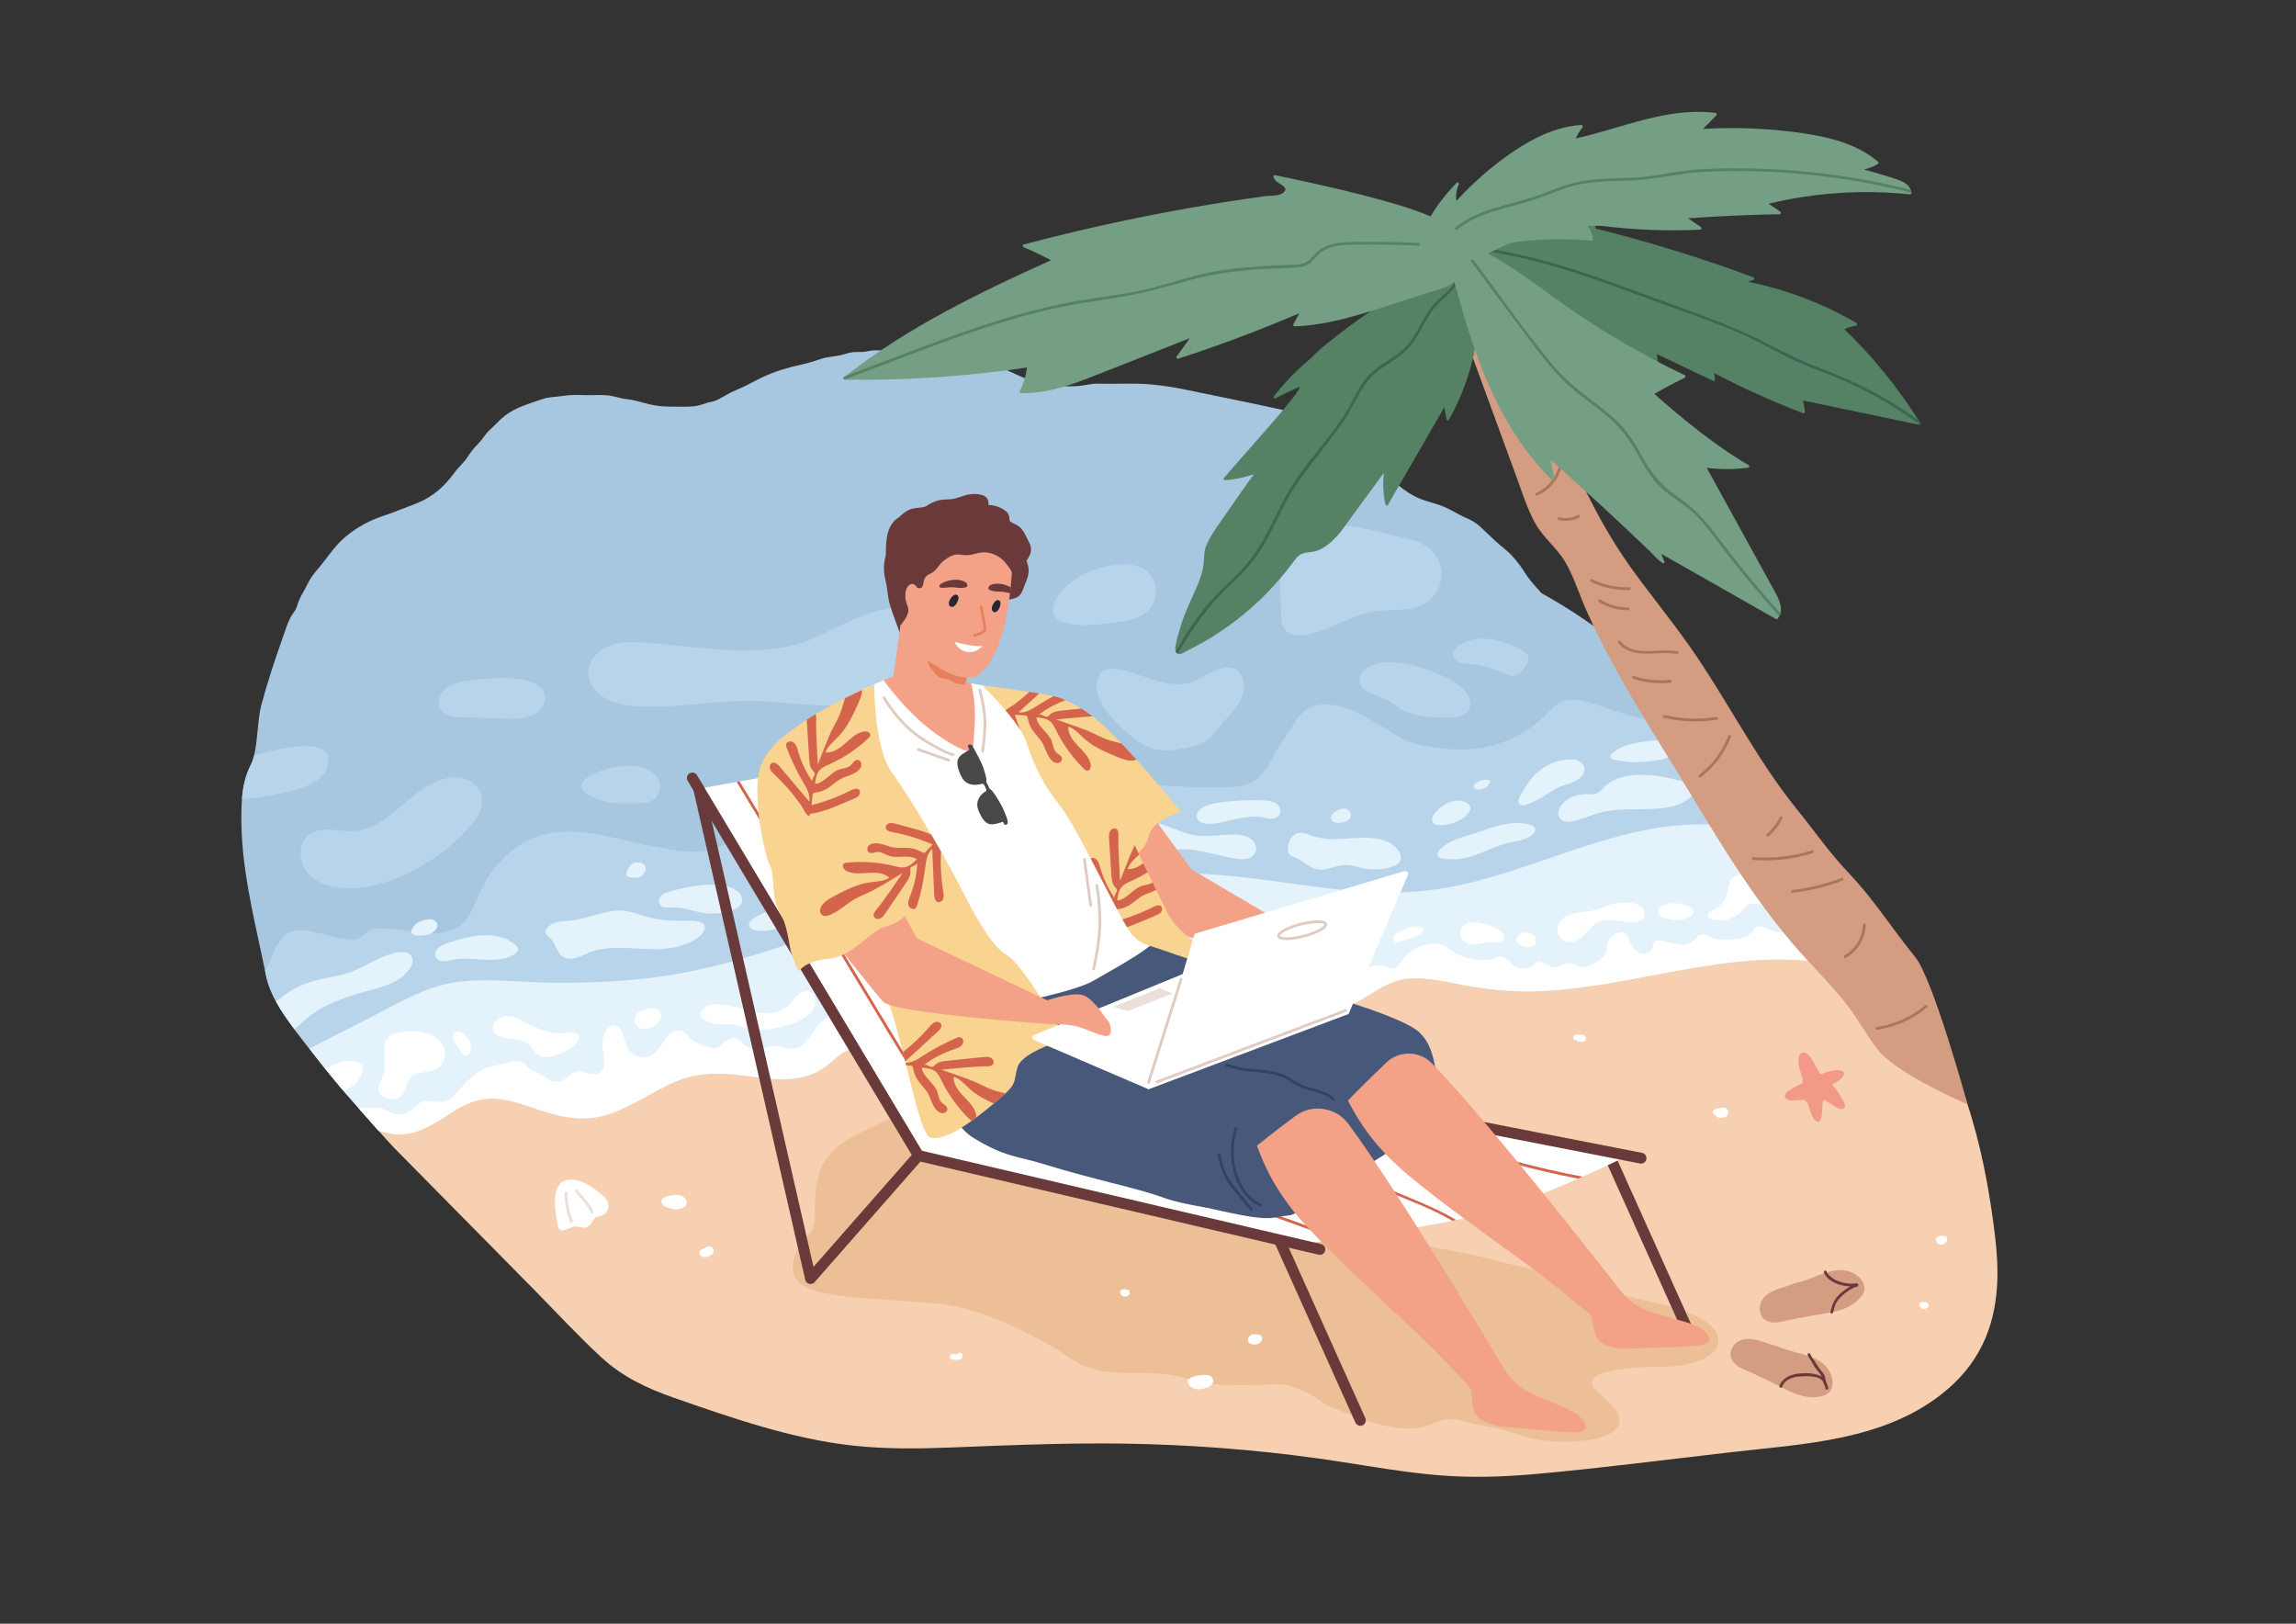 <?xml version="1.0" encoding="utf-8"?>
<!-- Generator: Adobe Illustrator 24.1.3, SVG Export Plug-In . SVG Version: 6.00 Build 0)  -->
<svg version="1.1" id="레이어_1" xmlns="http://www.w3.org/2000/svg" xmlns:xlink="http://www.w3.org/1999/xlink" x="0px"
	 y="0px" viewBox="0 0 841.89 595.28" style="enable-background:new 0 0 841.89 595.28;" xml:space="preserve">
<rect x="0" y="0" width="841.89" height="595.28" fill="#333333" stroke="none"/>
<style type="text/css">
	.st0{fill:#FFFFFF;}
	.st1{fill:#F6D0B0;}
	.st2{fill:#ECBF97;}
	.st3{fill:#F29A87;}
	.st4{fill:#ECDFD9;}
	.st5{fill:#A7C6E0;}
	.st6{fill:#B8D4EA;}
	.st7{fill:#E4F2FC;}
	.st8{fill:#D49C80;}
	.st9{fill:#AC7459;}
	.st10{fill:#558265;}
	.st11{fill:#3D6554;}
	.st12{fill:#749F85;}
	.st13{fill:#F3A287;}
	.st14{fill:#F9D390;}
	.st15{fill:#6A3939;}
	.st16{fill:#D4654C;}
	.st17{fill:#47587B;}
	.st18{fill:#262730;}
	.st19{fill:#E7805D;}
	.st20{fill:#DFCBC2;}
	.st21{fill:#314264;}
	.st22{fill:#4A4747;}
</style>
<path class="st0" d="M-94.58,722.17"/>
<path class="st0" d="M2431.06,670.44"/>
<g>
	<g>
		<g>
			<path class="st1" d="M728.67,433.99c-3.08-16.98-7.65-33.06-15.22-49.76c-7.78-17.17-17.72-33.25-28.82-48.47
				c-6.81,1-13.67,3.15-20.15,3.91c-26.24,3.06-54.66-1.22-80.49,7.6c-5.44,1.86-10.84,3.45-16.61,3.87
				c-5.83,0.42-11.69-0.07-17.47-0.9c-10.96-1.58-21.76-4.32-32.85-4.8c-10.53-0.45-21.04,1.04-31.31,3.34
				c-21.83,4.88-42.86,13.19-65.27,15.32c-22.9,2.19-45.84-0.58-68.75-0.84c-10.85-0.12-21.74,0.31-32.45,2.12
				c-10.76,1.81-21.06,5.27-31.2,9.22c-9.95,3.88-19.77,8.12-30,11.25c-11,3.37-22.11,4.91-33.62,4.32
				c-11.82-0.6-23.54-2.6-35.4-2.63c-10.51-0.03-21.03,1.16-31.27,3.48c-10.28,2.32-20.83,5.66-30.03,10.97
				c0.27,0.31,6.15,7.07,11.04,12.55c2.51,2.82,4.75,5.3,5.85,6.42c8.54,8.66,17.08,17.3,25.62,25.96
				c8.54,8.66,17.08,17.31,25.62,25.96c8.19,8.31,16.15,16.97,24.74,24.86c7.68,7.05,16.49,11.2,26.24,14.62
				c10.9,3.82,21.81,7.6,32.91,10.79c10.76,3.1,21.73,5.59,32.88,6.82c11.93,1.32,23.96,1.18,35.94,0.71
				c24-0.94,47.92-1.97,71.95-1.24c24.12,0.72,48.14,2.88,71.98,6.61c11.45,1.8,22.9,3.76,34.45,4.76
				c12.05,1.04,24.1,0.67,36.13-0.41c24.21-2.17,48.35-5.34,72.5-8.09c25.96-2.95,54.45-4.24,75.98-20.91
				c14.14-10.96,19.75-24.6,20.69-40.02c0.35-5.82,0.03-11.9-0.74-18.17C730.74,446.63,729.81,440.25,728.67,433.99z"/>
			<path class="st0" d="M248.02,438.04c-1.05-0.03-2.16,0.15-3.15,0.49c-0.83,0.28-2.25,0.72-2.33,1.76c-0.09,1.2,0.98,1.98,2,2.34
				c0.09,0.05,0.18,0.07,0.28,0.09c0.03,0.01,0.07,0.02,0.1,0.03c0.13,0.03,0.28,0.05,0.41,0.07c0.9,0.45,2.11,0.57,2.9,0.54
				c1.53-0.06,3.74-0.79,3.55-2.71C251.62,438.83,249.6,438.08,248.02,438.04z"/>
			<path class="st2" d="M609.36,478.2c-14.64-3.44-29.24-6.84-43.51-11.59c-6.21-2.07-12.8-3.1-19.11-4.9
				c-7.81-2.24-15.62-3.17-23.5-4.92c-6.54-1.45-11.98-5.32-17.97-8.19c-3.55-1.7-6.86-3.78-10.55-5.23
				c-3.95-1.55-8.16-2.49-12.25-3.63c-15.56-4.38-31.91-7.56-47.93-9.73c-7.89-1.07-14.58-3.57-22.12-5.87
				c-3.75-1.14-7.64-1.41-11.42-2.37c-4.55-1.15-7.79-3.76-11.82-5.89c-5.81-3.07-12.12-4.64-18.23-6.95
				c-5.89-2.23-13.38-4.8-19.75-3.69c-0.33,0.06-0.65,0.4-0.72,0.72c-0.02,0.08-0.03,0.17-0.05,0.25
				c-11.6-2.77-24.22,4.01-34.43,8.83c-4.95,2.34-9.3,4.93-12.72,9.34c-3.63,4.69-4.26,11.25-4.49,17
				c-0.15,3.53,0.61,7.17-1.38,10.3c-1.51,2.39-3.71,3.92-4.98,6.51c-1.84,3.76-2.9,8.32,0.25,11.6c3.4,3.54,9.67,4.32,14.21,5.04
				c7.23,1.15,14.62,1.34,21.91,1.97c7.08,0.61,15,0.71,21.93,2.21c7.88,1.71,16.03,4.83,23.21,8.42c5.39,2.7,11,5.3,15.91,8.82
				c5.24,3.76,10.3,6.08,16.84,6.76c7.24,0.76,14.58-0.08,21.83,0.97c7.04,1.02,13.97,3.67,21.07,3.86
				c3.56,0.1,7.14-0.07,10.71-0.07c3.69,0,7.79-0.65,11.42,0.07c2.3,0.45,4.8,1.55,6.98,2.43c3.3,1.32,5.68,4.06,8.9,5.35
				c9.96,3.99,22.85,9.79,33.97,7.63c3.05-0.59,5.6-2.47,8.73-2.88c4.2-0.54,7.84,1.23,11.86,2.04c3.01,0.61,6.06,1.02,9.04,1.77
				c4.04,1,7.82,2.73,11.93,3.48c6.4,1.17,13.48,1.18,19.9,0.19c3.48-0.54,9.5-1.88,10.68-6.04c1.03-3.65-3.45-7.23-5.68-9.46
				c-2.15-2.15-6.58-5-2.88-7.8c2.18-1.64,8.06-2.33,10.69-2.76c6.9-1.13,13.94-0.13,20.83-1.29c3.91-0.66,11.05-2.44,12.88-6.63
				C633.57,484.64,614.75,479.47,609.36,478.2z"/>
			<path class="st0" d="M259.95,456.9c-0.4,0.02-0.77,0.2-1.09,0.42c-0.14,0.09-0.28,0.2-0.42,0.3c-0.03,0.02-0.08,0.05-0.14,0.09
				c-0.85,0.16-1.92,0.68-1.9,1.68c0.02,1.36,1.8,1.63,2.81,1.41c1.09-0.23,2.55-0.98,2.49-2.29
				C261.66,457.59,260.87,456.84,259.95,456.9z"/>
			<path class="st0" d="M443.85,504.47c-0.97-0.54-2.58-0.39-3.63-0.32c-1.52,0.1-2.88,0.56-4.21,1.3c-0.3,0.17-0.53,0.54-0.51,0.89
				c0.05,1.19,0.71,1.92,1.62,2.29c1.31,1.15,3.81,0.67,5.2,0.16c0.93-0.34,1.95-0.76,2.35-1.75
				C445.05,506.11,444.76,504.98,443.85,504.47z"/>
			<path class="st0" d="M462.82,490.38c-0.13-0.54-0.59-0.89-1.1-1.05c-0.81-0.25-1.69-0.12-2.52-0.12c-0.48,0-0.79,0.28-0.92,0.62
				c-0.26,0.1-0.49,0.3-0.59,0.65c-0.78,2.67,3.17,3.1,4.55,1.57C462.65,491.6,462.98,491.01,462.82,490.38z"/>
			<path class="st0" d="M413.52,472.85c-0.59-0.16-1.18-0.17-1.78-0.15c-0.13,0-0.27,0.03-0.4,0.09c-0.03,0.01-0.05,0.02-0.07,0.04
				c-0.34,0.18-0.6,0.52-0.56,0.9c0.01,0.1,0.05,0.18,0.08,0.27c0.01,0.06,0.03,0.13,0.05,0.19c0.24,0.68,0.81,1.15,1.61,1.18
				c0.77,0.03,1.67-0.41,1.8-1.24C414.33,473.56,414.11,473.01,413.52,472.85z"/>
			<path class="st0" d="M352.17,495.95c-0.44-0.12-0.96,0.11-1.17,0.52c-0.55,0.05-1.13-0.04-1.68-0.04c-1.33-0.01-1.33,2.05,0,2.06
				c0.93,0.01,1.85,0.14,2.77-0.13c0.33-0.1,0.65-0.37,0.72-0.72c0.03-0.14,0.06-0.29,0.09-0.43
				C353,496.67,352.73,496.1,352.17,495.95z"/>
			<path class="st0" d="M581.42,380.74c0.18-0.54-0.21-1.11-0.72-1.27c-0.93-0.3-1.88-0.15-2.84-0.15c-1.33,0-1.33,2.06,0,2.06
				c0.09,0,0.18-0.01,0.27-0.01c0.11,0.24,0.31,0.43,0.64,0.49c0.44,0.08,0.88,0.1,1.28,0.04c0.13,0,0.26,0,0.39,0
				C581.16,381.9,581.48,381.3,581.42,380.74C581.42,380.74,581.42,380.74,581.42,380.74z"/>
			<path class="st0" d="M628.81,406.72c-0.99,0.36-0.96,2.01,0.18,2.02c0.06,0.39,0.35,0.73,0.75,0.86
				c1.36,0.45,4.06,0.15,3.99-1.75C633.64,405.21,630.3,406.18,628.81,406.72z"/>
			<path class="st0" d="M713.26,453.22c-0.44-0.1-0.88-0.12-1.33-0.12c-0.15-0.01-0.3-0.02-0.44,0c0,0-0.01,0-0.01,0
				c-0.01,0-0.01,0-0.02,0c-0.55,0.06-1.08,0.29-1.39,0.8c-0.49,0.79-0.04,1.73,0.7,2.16c1.34,0.78,3.26-0.29,3.25-1.84
				C714.02,453.77,713.7,453.32,713.26,453.22z"/>
			<path class="st0" d="M706.44,477.49c-0.55-0.18-1.1-0.17-1.67-0.15c-1.18,0.03-1.31,1.68-0.37,2c0.14,0.32,0.43,0.57,0.89,0.58
				c0.62,0.01,1.21-0.21,1.61-0.7C707.39,478.6,707.23,477.75,706.44,477.49z"/>
			<path class="st3" d="M672.39,392.45c-1.08,0.22-2.15,0.41-3.19,0.79c-0.52,0.19-1.08,0.48-1.61,0.58
				c-0.03,0.01-0.1,0.02-0.17,0.03c-0.44-0.82-0.79-1.68-1.3-2.47c-0.74-1.14-1.36-2.34-2.07-3.49c-0.59-0.96-1.94-2.43-3.23-1.98
				c-1.65,0.58-1.41,3.5-1.21,4.75c0.28,1.71,1,3.3,1.32,4.98c0.4,2.13-0.69,1.52-2.4,2.66c-1.16,0.77-2.74,1.31-3.62,2.46
				c-0.85,1.12-0.35,2.12,0.97,2.55c1.39,0.45,2.98-0.12,4.39-0.02c1.18,0.09,0.89-0.65,2.13,0.68c0.45,0.49,0.73,1.26,0.93,1.86
				c0.7,2.14,0.94,4.27,3.1,5.45c0.27,0.14,0.54,0.04,0.71-0.19c1.04-1.41,0.94-2.9,1.07-4.58c0.07-0.88-0.25-3.92,1.3-3.05
				c1.15,0.65,6.03,4.89,6.96,2.29c0.19-0.52-0.01-1.11-0.33-1.66c-1.37-2.32-2.39-4.65-4.46-6.46c0.82-0.46,1.75-0.83,2.49-1.38
				c0.67-0.5,2.36-1.92,1.92-2.98C675.64,392.2,673.28,392.27,672.39,392.45z"/>
			<g>
				<path class="st0" d="M222.8,440.63c-0.41-1.15-1.78-2.4-2.7-3.14c-1.44-1.16-2.95-2.23-4.56-3.16c-2.66-1.53-5.85-2.63-8.88-1.3
					c-2.38,1.04-3.14,4.59-3.18,6.9c-0.06,3.1,0.48,6.03,0.99,9.08c0.64,3.84,3.72,1.18,5.92,0.71c1.67-0.36,3,0.81,4.64,0.2
					c0.98-0.36,1.6-1.09,2.11-1.98c0.7-1.22,0.94-1.57,2.34-2.01c0.43-0.13,0.9-0.15,1.32-0.32
					C222.92,444.75,223.5,442.62,222.8,440.63z"/>
				<path class="st4" d="M210.04,447.53c-1.42-3.34-1.96-6.64-1.99-10.23c-0.01-0.66-1.04-0.67-1.03,0
					c0.04,3.78,0.63,7.23,2.13,10.75C209.41,448.66,210.3,448.13,210.04,447.53z"/>
				<path class="st4" d="M217.61,444.09c-0.55-1.29-1.67-2.71-2.51-3.84c-1.07-1.43-2.38-2.7-3.5-4.09
					c-0.42-0.52-1.14,0.22-0.73,0.73c1.08,1.35,2.35,2.59,3.38,3.96c0.84,1.12,1.93,2.47,2.47,3.76
					C216.97,445.22,217.86,444.69,217.61,444.09z"/>
			</g>
		</g>
		<g>
			<path class="st5" d="M687.29,339.45c-0.04-0.05-0.08-0.1-0.12-0.17c-0.57-0.8-1.15-1.6-1.72-2.4c-0.44-0.6-0.88-1.2-1.32-1.8
				c-0.28-0.4-0.57-0.78-0.86-1.18c-1.01-1.38-2.04-2.77-3.09-4.13c-1.19-1.57-2.38-3.13-3.59-4.67c-1.08-1.39-2.18-2.77-3.28-4.15
				c-3.5-4.37-7.07-8.69-10.69-12.96c-10.91-12.83-22.3-25.24-33.65-37.66c-4.07-4.45-8.1-8.72-12.17-12.82
				c-15.76-15.9-31.93-29.18-51.54-40.03c-0.4-0.45-0.8-0.91-1.23-1.37c-1.99-2.18-3.7-4.15-5.24-6.69c-1.22-2-2.68-3.75-4.23-5.5
				c-1.84-2.07-4.05-3.55-6.07-5.43c-1.85-1.73-3.66-3.48-5.52-5.2c-1.95-1.8-3.43-2.59-5.84-3.63c-2.55-1.11-4.86-2.66-7.41-3.77
				c-2.54-1.09-5.2-1.7-7.81-2.58c-5.36-1.8-9.55-5.66-13.76-9.25c-1.94-1.66-3.86-3.36-5.83-4.98c-1.91-1.57-3.81-3.43-5.87-4.76
				c-2.16-1.38-3.94-2.48-5.76-4.31c-1.65-1.67-3.58-3.27-5.46-4.68c-4.21-3.17-9.74-3.92-14.76-5.02
				c-11.54-2.54-23.09-4.82-34.65-7.23c-4.79-1-9.74-1.83-14.62-2.21c-6.09-0.47-12.31-0.02-18.42-0.21
				c-2.49-0.07-4.55,0.56-6.96,0.82c-2.94,0.31-6.19,0.1-9.15-0.06c-6.33-0.35-11.8-3.12-17.46-5.7c-2.23-1.02-4.26-2.21-6.42-3.33
				c-2.06-1.07-4.65-1.64-6.89-2.3c-4.64-1.35-9.43-2.36-14.31-2.36h-8.67c-2.94,0-5.65,0.55-8.55,0.71
				c-1.33,0.07-2.66-0.06-3.99,0.01c-1.4,0.07-2.73,0.48-4.14,0.58c-1.29,0.08-2.58-0.07-3.88,0.13c-1.33,0.21-2.59,0.7-3.91,1
				c-2.62,0.62-5.15,0.61-7.73,1.52c-2.6,0.91-5.16,1.62-7.85,2.22c-5.28,1.16-10.52,2.87-15.31,5.4c-2.61,1.38-5.19,2.68-7.92,3.82
				c-2.4,1.01-4.47,2.45-6.78,3.55c-1.11,0.54-2.37,0.65-3.54,1.01c-1.64,0.51-3.01,1.07-4.77,1.26c-2.58,0.28-5.22,0.11-7.81,0.14
				c-3.02,0.02-5.82-0.18-8.77-0.9c-2.67-0.65-5.44-1.58-8.17-1.85c-2.44-0.24-4.66-1.2-7.07-1.4c-2.82-0.24-5.72,0.01-8.54-0.07
				c-2.58-0.08-5.14-0.15-7.7,0.27c-2.57,0.42-5.14,0.32-7.59,1.18c-4.85,1.69-9.77,2.98-13.89,6.19c-1.95,1.52-3.49,3.38-5.31,5.01
				c-1.7,1.51-2.77,3.59-4.41,5.21c-1.5,1.49-2.71,3.03-3.85,4.81c-1.35,2.13-3.31,3.69-4.8,5.74c-3.57,4.91-7.75,8.71-13.38,11.05
				c-2.4,1.01-4.89,1.84-7.31,2.83c-2.55,1.05-5.15,1.82-7.71,2.81c-4.44,1.73-8.47,4.14-12.06,7.27c-3.79,3.3-6.41,7.65-9.67,11.42
				c-1.47,1.69-2.69,3.26-3.66,5.3c-0.99,2.09-2.36,4.1-3.24,6.21c-0.5,1.2-0.67,2.34-1.33,3.49c-0.54,0.93-1.25,1.72-1.75,2.68
				c-1.25,2.38-2,5.06-2.91,7.58c-2.9,8.14-5.61,16.36-7.84,24.71c-1.29,4.84-1.26,12.83-2.61,18.35c-0.3,1.24-0.66,2.34-1.14,3.27
				c-2.13,4.19-2.96,8.28-3.31,12.66c-0.11,1.59-0.18,3.22-0.21,4.91c-0.36,19.92,4.69,38.7,8.66,58.02
				c0.1,0.51,0.21,1.01,0.31,1.52c0.68,3.42,2.04,6.73,3.79,9.92c1.92,3.5,4.28,6.86,6.7,10.07c1.84,2.45,3.71,4.81,5.45,7.07
				c1.99,2.6,3.95,5.08,5.76,7.32c1.53,1.89,2.94,3.59,4.16,5.06c0.33,0.4,0.65,0.78,0.96,1.15c0.61,0.72,1.16,1.37,1.62,1.92
				c0.03,0.03,0.06,0.07,0.09,0.1c1.1,1.3,1.75,2.04,1.76,2.05c0.23,0.13,3.15,1.86,5.91,3.45c2.54,1.45,4.93,2.78,4.97,2.64
				c0.04-0.01,0.08-0.03,0.11-0.05c0.03,0.04,0.06,0.09,0.11,0.12c0.23,0.17,0.46,0.31,0.69,0.46c7.48-1.99,14.97-3.95,22.38-6.13
				c23.71-6.96,47.11-14.91,70.38-23.18c21.87-7.77,43.27-16.59,66.24-20.58c21.87-3.81,44.11-4.83,66.25-6.02
				c24.06-1.3,47.63-4.17,71.44-7.77c23.95-3.61,47.61-5.59,71.84-5.48c25.09,0.1,50.16,1.1,75.25,1.16
				c12.2,0.02,24.4,0.18,36.57,1.14c10.42,0.83,20.61,2.61,30.88,4.46c5.12,0.92,11.37,2,17.22,3.96
				c8.15-2.01,16.35-4.02,22.51-6.05C689.46,342.55,688.38,340.99,687.29,339.45z"/>
			<path class="st6" d="M339.69,233.11c-0.03-0.26-0.06-0.52-0.1-0.77c-3.54-21.69-34.74,0.01-45.5,3.31
				c-18.6,5.72-38.55,1.2-57.97-0.07c-4.25-0.28-8.65-0.38-12.63,1.15s-7.48,5.04-7.75,9.29c-0.25,3.92,2.3,7.62,5.64,9.69
				c3.33,2.07,7.33,2.78,11.24,3.11c14.3,1.2,28.61-2.08,42.96-1.9c10.72,0.14,21.4,2.21,32.11,1.7
				c10.71-0.51,22.04-4.16,28.29-12.87C338.58,242.1,340.17,237.55,339.69,233.11z"/>
			<path class="st6" d="M528.08,207.22c-0.71-2.45-2.16-4.68-4.14-6.28c-2.72-2.18-6.22-3.11-9.62-3.89
				c-11.09-2.54-36.26-10.65-42.89,3.23c-2.27,4.75-2.15,10.24-1.98,15.5c0.1,3.15,0.2,6.3,0.3,9.46c0.06,1.97,0.18,4.1,1.42,5.64
				c1.73,2.16,4.96,2.32,7.69,1.87c8.76-1.46,16.35-7.26,25.13-8.6c6.29-0.96,13.24,0.34,18.67-2.98c3.38-2.06,5.65-5.83,5.9-9.78
				C528.64,209.99,528.47,208.58,528.08,207.22z"/>
			<path class="st6" d="M420.86,209.71c-5.9-5.5-18.15-1.86-24.34,1.21c-3.78,1.88-13.61,10.22-9.45,15.43
				c3.73,4.66,19.44,2.28,24.26,1.51c3.4-0.54,6.94-1.44,9.44-3.8c2.96-2.8,3.91-7.51,2.27-11.23
				C422.49,211.57,421.75,210.54,420.86,209.71z"/>
			<path class="st6" d="M198.87,252.7c-4.48-6.04-23.57-3.87-28.2-3.04c-2.74,0.49-5.57,1.24-7.61,3.14
				c-2.04,1.9-2.95,5.26-1.33,7.53c1.59,2.23,4.72,2.52,7.46,2.61c5.37,0.17,10.74,0.34,16.11,0.52c2.92,0.09,5.9,0.18,8.67-0.76
				c2.76-0.94,5.29-3.13,5.77-6.01C199.99,255.06,199.65,253.75,198.87,252.7z"/>
			<path class="st6" d="M93.17,276.97c-0.3,1.24-0.66,2.34-1.14,3.27c-2.13,4.19-2.96,8.28-3.31,12.66
				c3.32-0.05,6.63-0.64,9.91-1.22c4.93-0.88,9.92-1.76,14.47-3.84c1.58-0.72,3.14-1.65,4.41-2.83c1-0.94,1.82-2.04,2.28-3.34
				C124.2,269.49,104.1,273.78,93.17,276.97z"/>
			<path class="st6" d="M628.97,270.34c-4.07-4.45-8.1-8.72-12.17-12.82c-1.58,0.4-3.11,0.96-4.54,1.74
				c-2.81,1.53-5.3,3.82-8.66,4.02c-3.37,0.21-6.8-1.28-10-2.18c-2.67-0.73-5.19-1.85-7.83-2.66c-4.54-1.39-8.66-2.89-13.31-1.01
				c-1.9,0.77-3.18,2.07-4.56,3.54c-2.07,2.2-4.37,4.15-6.84,5.9c-9.96,7.06-21.79,9.13-33.75,7.31c-2.88-0.43-5.83-0.84-8.63-1.6
				c-3.49-0.95-6.21-2.68-9.18-4.6c-2.06-1.34-4.27-2.57-6.45-3.72c-2.26-1.2-4.57-2.68-6.91-3.67c-6.25-2.61-14.67-4.13-19.46,1.71
				c-2.56,3.13-4.59,6.93-6.94,10.25c-1.56,2.21-2.7,4.52-3.93,6.9c-1.14,2.21-2.67,4.01-4.5,5.69c-2.84,2.6-6.4,3.27-10.15,3.44
				c-12.15,0.56-24.47-0.6-36.56-1.63c-6.07-0.52-12.04-1.34-18.15-1.47c-5.74-0.12-11.04,0.53-16.68,1.52
				c-11.16,1.96-21.62,6.66-32.28,10.37c-11.21,3.91-24.6,4.37-35.39-0.99c-2.4-1.2-4.97-1.98-7.38-3.17
				c-2.1-1.04-4.18-2.27-6.54-2.6c-4.17-0.59-7.45,2.69-10.56,5.01c-4.3,3.21-8.71,6.22-13.27,9.09c-4.92,3.1-10.73,6.44-16.55,7.28
				c-6.43,0.93-12.62-0.84-18.91-1.88c-5.78-0.94-11.39-2.57-17.12-3.75c-9.85-2.02-21.97-2.65-30.79,3.13
				c-4.13,2.7-7.75,6.27-10.68,10.21c-3.19,4.3-5.01,9.16-7.29,13.96c-1.09,2.31-2.6,4.51-4.68,6.01c-1.75,1.27-5.4,2.19-7.64,2.5
				c-5.83,0.78-11.35-1.51-17.1-1.59c-2.14-0.02-5.2-0.53-7.26,0.17c-2.59,0.87-3.4,3.51-6.55,3.62c-5.43,0.2-10.78-2.03-16.04-3.01
				c-3.6-0.67-7.06-0.59-9.81,2.07c-3.35,3.23-4.11,7.65-6.21,11.56c-0.17,0.3-0.34,0.58-0.55,0.85c0.1,0.51,0.21,1.01,0.31,1.52
				c0.68,3.42,2.04,6.73,3.79,9.92c1.92,3.5,4.28,6.86,6.7,10.07c1.84,2.45,3.71,4.81,5.45,7.07c1.99,2.6,3.95,5.08,5.76,7.32
				c1.53,1.89,2.94,3.59,4.16,5.06c0.33,0.4,0.65,0.78,0.96,1.15c0.61,0.72,1.16,1.37,1.62,1.92c0.03,0.03,0.06,0.07,0.09,0.1
				c1.1,1.3,1.75,2.04,1.76,2.05c0.23,0.13,3.15,1.86,5.91,3.45c0.65-0.17,1.29-0.33,1.94-0.48c6.15-1.51,12.4-2.46,18.51-4.1
				c2.43-0.65,4.95-0.99,7.36-1.75c2.92-0.92,5.96-1.47,8.86-2.45c5.46-1.84,10.77-4.22,15.95-6.71
				c11.09-5.31,22.82-8.74,34.52-12.4c11.13-3.49,22.87-5.43,34.38-7.19c6.27-0.96,12.58-1.79,18.84-2.81
				c6.29-1.04,12.48-2.48,18.82-3.29c5.94-0.76,11.77-2.05,17.75-2.64c5.98-0.6,12-1.44,17.96-2.22c12.37-1.61,24.85-2.32,37.2-4
				c24.02-3.26,48.15-5.34,72-9.9c12.55-2.38,25.18-4.26,37.68-6.82c12.85-2.63,25.67-5.34,38.54-7.87
				c25.17-4.94,50.76-6.96,75.96-11.55c24.12-4.37,48.63-6.25,72.66-11.27C651.71,295.17,640.32,282.76,628.97,270.34z"/>
			<path class="st6" d="M454.63,246.83c-3.42-4.73-11.08-0.1-15.5,2.32c-4.38,2.39-9.78,1.91-14.58,0.56
				c-4.8-1.36-9.39-3.51-14.31-4.34c-2-0.34-4.21-0.4-5.87,0.76c-2.2,1.55-2.6,4.7-2.06,7.34c1.19,5.9,5.75,10.48,10.24,14.49
				c3.11,2.78,6.44,5.55,10.48,6.61c4,1.05,8.22,0.3,12.29-0.46c2.27-0.42,4.6-0.87,6.54-2.13c2.13-1.38,3.55-3.57,5.17-5.52
				c2.09-2.53,4.57-4.73,6.46-7.4c1.89-2.68,3.18-6.04,2.42-9.23C455.61,248.56,455.18,247.58,454.63,246.83z"/>
			<path class="st6" d="M538.88,256.17c-0.17-0.43-0.38-0.84-0.61-1.23c-2.09-3.5-5.83-5.67-9.57-7.29
				c-7.41-3.21-20.37-7.73-27.86-2.46c-1.86,1.31-3.03,3.9-2,5.93c1.84,3.62,9.12,4.28,12.31,7.07c5.05,4.41,12.33,4.9,19.03,4.93
				c1.91,0.01,3.87-0.01,5.63-0.73c1.77-0.71,3.32-2.29,3.43-4.19C539.29,257.51,539.14,256.82,538.88,256.17z"/>
			<path class="st6" d="M560.29,240.54c-0.01-0.03-0.02-0.05-0.03-0.08c-0.41-1.15-1.56-1.85-2.65-2.4
				c-6.49-3.29-15.37-5.93-22.1-1.76c-1.59,0.99-3.14,2.76-2.55,4.54c0.64,1.96,3.21,2.31,5.27,2.48c4.65,0.38,9.23,1.6,13.45,3.58
				c1.01,0.48,2.06,1.01,3.17,0.94c1.66-0.11,2.92-1.5,3.94-2.82C559.79,243.72,560.79,242.09,560.29,240.54z"/>
			<path class="st6" d="M168.45,285.12c-2.94-0.4-5.99,0.29-8.72,1.49c-10.88,4.78-18.23,17.45-30.1,18.1
				c-5.51,0.3-11.7-2.04-16.18,1.18c-4.52,3.24-4.02,10.7-0.16,14.69c3.87,3.99,9.85,5.14,15.4,5.05
				c16.12-0.26,34.62-11.48,44.7-23.91c2.15-2.66,3.94-5.98,3.37-9.36c-0.57-3.41-3.57-6.1-6.92-6.97
				C169.38,285.27,168.91,285.18,168.45,285.12z"/>
			<path class="st6" d="M241.95,287.21c-0.34-2.6-2.9-4.35-5.15-5.32c-3.36-1.44-7.35-1.26-10.88-0.72
				c-7.34,1.12-20.59,6.73-6.71,11.83c3.48,1.28,7.33,1.7,11.03,1.54c2.84-0.12,6.13,0.25,8.77-1.03
				C241.43,292.34,242.29,289.79,241.95,287.21z"/>
			<path class="st7" d="M699.49,357.97c-1.45,0.21-2.92,0.3-4.33,0.27c-5.68-0.13-11.18-1.7-16.64-3.11
				c-5.61-1.44-11.25-2.53-17.01-3.01c-0.34-0.03-0.67-0.05-1.01-0.07c-10.59-0.78-21.2,0.09-31.68,1.58
				c-21.2,3.02-42.06,8.7-63.51,9.72c-10.7,0.51-20.99-0.63-31.45-2.75c-5.6-1.15-11.35-2.3-17.1-1.84
				c-6.43,0.51-11.06,3.68-16.35,6.99c-19.41,12.11-43.71-0.21-64.42-0.82c-11.98-0.36-22.59,3.88-33.32,8.72
				c-9.49,4.27-18.88,8.06-29.3,9.34c-11.79,1.45-23.7,0.52-35.53,0c-5.76-0.24-11.56-0.47-17.3-0.12c-3.37,0.22-6.83,0.72-9.9,2.23
				c-2.61,1.29-4.68,3.31-6.92,5.13c-7.46,6.07-16.2,6.02-25.33,4.81c-10.59-1.39-20.32-2.87-30.47,1.41
				c-8.42,3.54-15.9,9.09-24.59,12.02c-9,3.03-17.31,1.25-26.06-1.71c-4.89-1.65-9.81-3.47-14.99-3.92
				c-5.41-0.47-10.25,1.16-14.84,3.92c-5.41,3.26-10.3,7.01-16,8.48c-2.62,0.67-5.42,0.87-8.51,0.32c-1.38-0.25-2.76-0.58-4.12-1
				c-2.39-2.69-5.04-5.69-7.13-8.07c-2.18-2.49-3.78-4.32-3.91-4.48c-0.01-0.01-0.01-0.01-0.01-0.01s-0.65-0.74-1.75-2.04
				c-0.03-0.03-0.06-0.06-0.09-0.1c-0.46-0.55-1.01-1.2-1.62-1.92c-0.31-0.36-0.63-0.74-0.96-1.15c-1.22-1.47-2.63-3.17-4.16-5.06
				c-1.81-2.24-3.77-4.72-5.76-7.32c7.55-3.84,15.11-7.69,22.66-11.54c10.01-5.11,20.09-11.28,31.41-12.83
				c11.4-1.56,23.18,0.11,34.64,0.24c12.12,0.13,24.28-0.34,36.33-1.76c24.45-2.89,47.14-11.13,70.27-19.13
				c22.2-7.67,44.94-13.37,68.22-16.52c23.15-3.12,46.64-3.85,69.94-2.1c24.14,1.82,48.27,7.96,72.58,6.09
				c22.16-1.69,42.8-10.69,63.78-17.28c9.86-3.11,19.93-5.73,30.24-6.83c11.23-1.2,22.5-0.28,33.53,1.98
				c5.55,1.15,11.02,2.61,16.43,4.27c3.34,3.95,6.64,7.93,9.87,11.97c1.1,1.38,2.2,2.76,3.28,4.15c1.21,1.55,2.4,3.11,3.59,4.67
				c1.04,1.36,2.07,2.74,3.09,4.13c0.29,0.39,0.58,0.77,0.86,1.18c0.45,0.6,0.89,1.2,1.32,1.8c0.58,0.8,1.16,1.6,1.72,2.4
				c0.04,0.06,0.08,0.11,0.12,0.17c1.09,1.55,2.18,3.11,3.25,4.67C693.65,348.65,696.65,353.27,699.49,357.97z"/>
			<path class="st0" d="M685.44,336.88c-6.7-0.89-13.4-1.14-19.73,1.44c-2.31,0.94-4.34,2.5-6.79,3.07
				c-3.23,0.76-6.91,0.57-10.03-0.55c-1.45-0.52-3.1-1.82-4.68-1.06c-0.51,0.24-0.86,0.73-1.22,1.15c-1.3,1.52-2.26,2.57-4.4,3.03
				c-2.83,0.63-7.57,0.87-10.34,0c-1.5-0.47-3.14-1.75-4.79-1.24c-0.87,0.27-0.77,0.5-1.41,1.09c-1.83,1.71-2.28,2.64-4.99,2.56
				c-1.32-0.03-2.68-0.41-3.98-0.62c-1.5-0.23-3.17-0.98-4.66-1.02c-0.87-0.02-1.47,0.14-1.97,0.87c-0.68,1-0.22,2.15-1.29,3.11
				c-1.98,1.75-4.58,0.84-6.09-0.99c-2.07-2.52-1.9-7.82-6.59-5.41c-1.31,0.67-2.45,1.71-2.95,3.11c-0.3,0.86-0.25,1.7-0.35,2.6
				c-0.29,2.36-1.66,3.54-3.59,4.6c-1.37,0.75-2.83,1.58-4.4,1.82c-2.17,0.32-3.3-0.67-5.11-1.29c-1.98-0.67-3.72,1.35-5.63,1.45
				c-2.32,0.12-4.18-2.09-6.33-1.96c-0.28,0.02-0.47,0.17-0.72,0.26c-0.52,0.2-1.03,0.95-1.53,1.25c-1.34,0.8-3.26,1.16-4.8,0.79
				c-3.32-0.77-4.75-5.53-8.31-3.87c-3.06,1.43-6.9,1.02-10.15,0.26c-1.71-0.39-3.39-0.98-4.92-1.86c-1.36-0.78-2.48-1.98-3.9-2.67
				c-3.61-1.75-9.03-0.42-12.14,1.8c-1.55,1.1-3.02,2.5-4.02,4.12c-1.09,1.75-2.29,2.6-4.4,2.05c-1.23-0.32-2.31-0.76-3.6-0.78
				c-4.23-0.08-7.28,1.85-9.29,5.4c-0.61,1.09-0.97,1.94-2.17,2.37c-0.9,0.33-2.03,0.58-2.96,0.83c-2.99,0.8-6.48,0.23-9.57,0.3
				c-3.28,0.08-6.03-1.29-9.18-1.93c-0.42-0.09-0.86-0.13-1.27-0.22c-1.84-0.39,0.35,0.21-3.07-1.52c-0.42-0.22-0.55-0.37-1.19-0.54
				c-1.19-0.3-2.82-0.12-4.08-0.28c-1.6-0.2-3.09-0.46-4.63-0.87c-2.06-0.53-4.1-1.37-6.22-1.48c-3.37-0.15-6.47,0.29-9.77-0.79
				c-3.05-1-6.03-1.73-9.19-2.29c-2.51-0.44-4.88-0.36-7.41-0.5c-3.47-0.19-6.82-1.18-10.29-1.4c-3.03-0.2-6.19-0.29-9.23-0.09
				c-3.14,0.21-6.15,1.17-9.31,1.1c-6.24-0.1-12.37-0.01-18.59,0.36c-2.56,0.15-5.18,0.47-7.74,0.76c-2.17,0.24-4.26,0.82-6.14,1.95
				c-2.49,1.52-4.92,3.01-7.49,4.41c-2.76,1.5-5.67,2-8.68,2.72c-2.55,0.62-5.41,0.75-8.05,1.02c-3.11,0.3-6.34-0.44-9.41-0.02
				c-1.89,0.26-3.82,1.67-5.34,2.75c-0.83,0.59-1.35,1.34-2.1,1.99c-1.35,1.17-3.26,1.69-4.87,2.41c-1.79,0.82-3.29,1.53-5.3,1.67
				c-1.8,0.12-3.29-0.54-4.98-0.86c-1.98-0.37-3.22,0.27-4.79,1.51c-1.82,1.45-3.43,3.17-4.79,5.06c-2.17,3-3.91,6.56-8.09,6.66
				c-2.54,0.05-4.76-1.35-7.31-0.94c-1.34,0.22-2.53,0.99-3.84,1.23c-1.29,0.23-3.31-0.13-4.57-0.58c-1.97-0.69-2.83-3.02-4.76-3.61
				c-1.37-0.42-3.18,0.62-4.27,1.32c-0.87,0.57-1.7,1.84-2.6,2.2c-1.17,0.47-3.95-0.25-5.09-0.64c-0.57-0.19-1.17-0.5-1.69-0.74
				c-1.32-0.63-2.49-1.34-3.56-2.36c-0.74-0.71-1.37-1.6-2.31-2.09c-3.42-1.83-6.05,1.71-7.56,4.34c-2.34,4.06-6.13,6.88-10.58,3.82
				c-3.12-2.16-2.94-5.13-4.25-8.26c-1.24-2.95-3.71-2.94-5.57-0.55c-1.23,1.59-1.61,3.34-1.62,5.31c-0.02,2.86,1.72,7.13-0.17,9.55
				c-2.18,2.79-5.45,0.44-8.03,0.28c-2.33-0.14-3.86,1.91-5.68,2.95c-4.23,2.41-6.85-0.91-10.33-2.59c-0.97-0.47-1.97-0.75-2.79-1.5
				c-0.85-0.78-1.32-1.71-2.42-2.19c-2-0.87-4.52,0-6.49,0.5c-2.76,0.69-5.24,0.75-7.8,2.08c-4.81,2.52-7.54,6.38-11.32,10.13
				c-2.86,2.86-5.62,1.64-9.17,1.52c-1.76-0.06-2.9,0.73-4.2,1.85c-2.49,2.15-4.43,3.84-7.98,2.79c-2.38-0.7-3.83-2.23-6.37-2.2
				c-2.34,0.02-4.46,0.01-6.45,0.37c2.09,2.38,4.74,5.38,7.13,8.07c1.36,0.42,2.73,0.75,4.12,1c3.1,0.55,5.89,0.35,8.51-0.32
				c5.71-1.48,10.6-5.22,16-8.48c4.59-2.77,9.43-4.4,14.84-3.92c5.18,0.45,10.1,2.27,14.99,3.92c8.75,2.96,17.07,4.75,26.06,1.71
				c8.69-2.93,16.17-8.48,24.59-12.02c10.15-4.28,19.88-2.81,30.47-1.41c9.13,1.21,17.87,1.26,25.33-4.81
				c2.24-1.82,4.31-3.84,6.92-5.13c3.06-1.51,6.52-2.01,9.9-2.23c5.75-0.35,11.55-0.11,17.3,0.12c11.82,0.52,23.73,1.45,35.53,0
				c10.42-1.28,19.81-5.07,29.3-9.34c10.73-4.84,21.34-9.08,33.32-8.72c20.71,0.61,45.01,12.93,64.42,0.82
				c5.29-3.3,9.93-6.48,16.35-6.99c5.75-0.46,11.49,0.69,17.1,1.84c10.46,2.13,20.75,3.26,31.45,2.75
				c21.45-1.02,42.3-6.7,63.51-9.72c10.47-1.49,21.09-2.36,31.68-1.58c0.34,0.02,0.67,0.04,1.01,0.07
				c5.77,0.48,11.4,1.57,17.01,3.01c5.46,1.4,10.97,2.97,16.64,3.11c1.41,0.03,2.88-0.06,4.33-0.27
				C695.11,350.74,690.39,343.72,685.44,336.88z"/>
			<path class="st7" d="M150.73,350.38c-1.94-2.77-7.99-0.52-10.33,0.44c-5.36,2.19-10.04,5.54-15.8,6.73
				c-5.89,1.21-11.42,2.03-16.76,5c-2.37,1.33-4.57,2.9-6.58,4.71c1.92,3.5,4.28,6.86,6.7,10.07c2.92-2.62,5.76-5.29,9.24-7.29
				c5.21-2.99,10.96-4.9,16.72-6.53c4.53-1.28,9.42-2.3,13.26-5.17C149.22,356.81,152.68,353.17,150.73,350.38z"/>
			<path class="st7" d="M189.95,347.61c-0.14-0.53-0.58-0.94-1.01-1.29c-7.16-5.83-17.46-3.18-25.29-0.34
				c-1.11,0.4-2.26,0.85-3.1,1.68c-0.84,0.83-1.31,2.16-0.81,3.23c0.47,1,1.65,1.51,2.76,1.54c1.11,0.04,2.19-0.3,3.28-0.52
				c3.73-0.77,7.58-0.29,11.38-0.09c3.8,0.2,7.79,0.08,11.14-1.74c0.9-0.49,1.85-1.34,1.67-2.36
				C189.97,347.69,189.96,347.65,189.95,347.61z"/>
			<path class="st7" d="M159.88,337.98c-1.47-1.74-4.57-0.79-6.29,0.06c-1.92,0.95-4.63,4.5-0.9,4.94c1.64,0.19,3.41,0.04,4.95-0.57
				C159.25,341.77,161.41,339.78,159.88,337.98z"/>
			<path class="st7" d="M258.06,338.84c-1.07-1.23-4.08-1.29-6.1-1.26c-4.7,0.07-9.45-0.08-14.02-1.28c-3.1-0.81-6.1-2.1-9.28-2.4
				c-6.6-0.63-12.86,2.98-19.45,3.63c-1.69,0.17-3.41,0.14-5.06,0.57c-1.48,0.38-4.62,2.02-4.01,4.08c0.16,0.56,0.67,0.93,1.12,1.29
				c2.25,1.84,2.5,4.47,4.25,6.53c1.2,1.42,3.32,1.71,5.14,1.32c1.82-0.39,3.46-1.33,5.19-2.03c6.67-2.71,14.18-1.65,21.37-1.35
				c4.22,0.18,8.59,0.02,12.64-1.29c2.6-0.84,6.23-2.29,7.81-4.65C258.65,340.5,258.64,339.51,258.06,338.84z"/>
			<path class="st7" d="M271.74,328.25c-0.28-0.52-0.67-0.99-1.12-1.36c-5.73-4.67-18.64-1.89-24.99-0.07
				c-1.1,0.31-2.22,0.69-3.05,1.47c-0.83,0.78-1.27,2.09-0.75,3.1c0.84,1.61,3.16,1.36,4.98,1.29c3.64-0.15,7.12,1.36,10.72,1.97
				c3.61,0.61,7.36,0.3,10.82-0.91c1.64-0.57,3.4-1.56,3.76-3.27C272.28,329.72,272.11,328.94,271.74,328.25z"/>
			<path class="st7" d="M291.01,333.99c0.29-0.26,0.18-0.89-0.33-0.92c-0.14-0.01-0.28-0.01-0.42-0.02
				c-1.15-1.24-2.65-2.32-3.52-2.91c-0.55-0.37-1.07,0.52-0.52,0.89c0.83,0.56,1.78,1.21,2.56,1.97c-4.05,0.02-8.04,1.04-11.56,3.14
				c-1.02,0.61-2.68,1.56-2.59,2.97c0.1,1.57,2.09,1.9,3.3,2.08c2.29,0.35,4.62-0.07,6.8-0.74c1.89-0.58,4.47-1.28,6.06-2.52
				C292.27,336.79,291.96,335.35,291.01,333.99z"/>
			<path class="st7" d="M236.27,317.13c-1.06-1.3-3.66-1.27-4.96-0.02c-0.89,0.86-1.39,2.06-1.69,3.26
				c-0.05,0.19-0.09,0.4-0.01,0.58c0.1,0.2,0.32,0.3,0.53,0.37c1.23,0.44,2.58,0.69,3.84,0.38c1.27-0.31,2.43-1.28,2.69-2.56
				C236.85,318.29,236.66,317.62,236.27,317.13z"/>
			<path class="st7" d="M458.33,307.32c-1.27-0.81-2.82-1.14-4.33-1.28c-5.17-0.47-10.4,1.02-15.53,0.25
				c-5.08-0.76-9.54-3.62-14.57-4.55c-5.28-0.98-11.2,0.04-16.21,1.79c0.32-0.47,0.25-1.16-0.15-1.55
				c-1.26,1.99-3.26,3.51-5.51,4.19c-0.56,0.17-1.3,0.66-0.95,1.14c0.24,0.34,0.76,0.18,1.13,0c1.17-0.59,2.35-1.17,3.52-1.76
				c-0.22,1.76-0.43,3.64,0.4,5.21c1.37,2.61,4.85,3.14,7.79,2.99c6.88-0.33,13.61-2.59,20.49-2.39c6.24,0.18,12.23,2.35,18.39,3.38
				c1.45,0.24,2.95,0.42,4.39,0.08c1.43-0.34,2.8-1.3,3.25-2.7c0.52-1.62-0.32-3.45-1.66-4.5
				C458.64,307.53,458.49,307.42,458.33,307.32z"/>
			<path class="st7" d="M469.44,296.9c-0.4-2.62-3.15-3.29-5.39-3.42c-4.02-0.24-8.2-0.12-12.21,0.22c-3.5,0.3-7.76,0.65-10.89,2.37
				c-1.47,0.81-2.92,2.69-1.78,4.37c2.45,3.6,11.98,0,15.43-0.46c2.42-0.32,4.83-0.79,7.27-0.51c1.54,0.18,3.13,0.88,4.71,0.7
				C468.33,299.97,469.72,298.75,469.44,296.9z"/>
			<path class="st7" d="M512.45,311.43c-1.99-2.51-5.2-3.66-8.28-4.05c-8.08-1.03-15.38,1.79-23.46-1.08
				c-1.05-0.37-2.1-0.81-3.21-0.95c-3.18-0.4-5.05,2.52-5.25,5.39c-0.26,3.68,2.23,3,4.7,4.65c2.98,2,4.86,3.9,8.72,3.33
				c2.22-0.33,4.32-1.22,6.55-1.52c2.82-0.39,5.31,0.66,8.02,1.18c3.67,0.7,8.16,0.54,11.53-1.24
				C514.34,315.78,514.11,313.53,512.45,311.43z"/>
			<path class="st7" d="M493.37,296.48c-1.46-0.43-5.16,1.38-5.29,3.06c-0.23,3.08,5.48,2.43,6.78,0.72
				C496.01,298.76,495.03,296.97,493.37,296.48z"/>
			<path class="st7" d="M562.86,303.62c-0.05-0.16-0.13-0.31-0.24-0.45c-0.33-0.43-0.88-0.63-1.4-0.78
				c-7.61-2.25-15.55,1.64-22.75,3.85c-2.35,0.72-4.73,1.46-6.91,2.62c-1.35,0.72-3.48,2.14-4.23,3.51
				c-1.41,2.58,2.79,2.52,4.64,2.64c2.8,0.18,5.62-0.41,8.27-1.29c4.22-1.41,8.2-3.55,12.52-4.61c2.92-0.72,6.07-0.98,8.57-2.65
				C562.29,305.83,563.16,304.62,562.86,303.62z"/>
			<path class="st7" d="M538.42,294.8c-6.84-5.56-20.16,8.73-9.1,7.68c2.13-0.2,4.21-0.83,6.08-1.87
				C536.94,299.75,540.9,296.82,538.42,294.8z"/>
			<path class="st7" d="M546.03,286.03c-1.6-0.33-3.28,0-4.63,0.92c-1.77,1.21-1.3,2.41,0.73,2.48c1.83,0.06,3.6-1.05,4.26-2.77
				C546.49,286.42,546.29,286.09,546.03,286.03z"/>
			<path class="st7" d="M621.48,288.67c-0.08-0.24-0.21-0.45-0.4-0.64c-0.33-0.32-0.77-0.47-1.21-0.61
				c-9.23-3.01-24.41-6.44-32.08,1.55c-0.64,0.66-1.23,1.41-2.06,1.81c-1.1,0.54-2.39,0.39-3.62,0.36
				c-3.88-0.1-8.07,1.37-10.02,4.72c-0.62,1.06-0.98,2.39-0.49,3.53c0.47,1.09,1.64,1.75,2.81,1.9c1.17,0.15,2.36-0.12,3.5-0.45
				c3.14-0.91,6.15-2.25,9.32-3.04c7.94-1.97,16.38-0.35,24.43-1.84c3.27-0.61,6.59-1.82,8.82-4.29
				C621.22,290.86,621.79,289.62,621.48,288.67z"/>
			<path class="st7" d="M612.79,275.16c-0.24-0.96-1.23-1.59-2.19-1.9c-0.4-0.13-0.82-0.24-1.11-0.54c-0.28-0.29-0.39-0.72-0.69-1
				c-0.42-0.4-1.08-0.37-1.66-0.31c-3.35,0.34-6.75,0.65-9.98,1.65c-1.6,0.49-3.15,1.14-4.57,2.03c-0.58,0.36-1.87,1.38-2.05,2.05
				c-0.39,1.45,1.39,1.3,2.83,1.63c5.16,1.2,10.57,0.61,15.72-0.34c0.89-0.16,1.8-0.35,2.56-0.85c0.76-0.5,1.32-1.39,1.17-2.28
				C612.81,275.25,612.8,275.21,612.79,275.16z"/>
			<path class="st7" d="M578.72,278.92c-0.27-0.12-0.55-0.2-0.82-0.26c-0.08-0.12-0.21-0.21-0.39-0.22
				c-7.01-0.44-13.18,2.85-17.15,8.55c-1.12,1.61-2.31,3.4-3.1,5.18c-0.31,0.71-0.72,1.6-0.29,2.36c1.02,1.77,4.42-0.31,5.63-0.79
				c3.63-1.44,6.4-4.33,10.04-5.55c2.65-0.89,6.54-1.82,7.98-4.54C581.65,281.69,580.65,279.74,578.72,278.92z"/>
			<path class="st0" d="M162.14,382.86c-1.52-2.49-4.37-4-7.27-4.48c-3.18-0.53-6.95-0.48-10.03,0.54
				c-3.41,1.13-4.17,3.17-3.93,6.51c0.19,2.63,0.31,5.32-0.21,7.93c-0.43,2.13-3.01,5.51-1.38,7.54c1.76,2.19,5.73,2.93,7.81,0.82
				c1.2-1.21,1.58-2.97,2.16-4.57c1.99-5.45,7.38-3.02,11.35-5.6c2.59-1.69,3.17-5.54,1.73-8.28
				C162.3,383.13,162.22,382.99,162.14,382.86z"/>
			<path class="st0" d="M171.63,380.73c-0.91-1.07-2.75-3.31-4.38-2.43c-2.85,1.55,0.45,4.85,1.29,6.39
				c0.48,0.88,1.36,2.55,2.64,2.35c0.94-0.15,1.33-1.46,1.46-2.25C172.88,383.29,172.62,381.9,171.63,380.73z"/>
			<path class="st0" d="M212.28,379.94c-0.44-2.16-5.17-1.15-6.64-1.14c-3.75,0.02-7.34-1.28-10.72-2.79c-2.93-1.3-6-3.78-9.33-3.44
				c-5.08,0.52-7.21,6.04-1.43,7.7c3.59,1.03,7.66,0.21,10.28,3.36c1.51,1.82,3.31,4.28,5.97,3.98c2.61-0.29,5.86-1.52,8.11-2.88
				C209.81,383.96,212.66,381.81,212.28,379.94z"/>
			<path class="st0" d="M242.47,372.02c-0.78-4.12-7.87-2.04-9.36,0.23c-0.26,0.39-0.42,0.72-0.39,1.2c0,0.04,0.01,0.07,0.02,0.11
				c-0.16,2.41,1.7,4.02,4.15,3.68C239.22,376.9,243.02,374.9,242.47,372.02z"/>
			<path class="st0" d="M297.16,363.78c-1.02-0.62-2.41-0.61-4.03,0.54c-1.45,1.04-2.41,2.61-3.67,3.89
				c-4.86,4.95-11.67,3.24-17.55,1.55c-2.26-0.65-4.42-1.06-6.74-1.37c-1.67-0.22-3.88-0.55-5.47,0.14
				c-1.56,0.68-3.44,2.42-2.57,4.31c0.51,1.11,1.99,1.48,2.99,1.99c2.76,1.41,5.41,0.29,8.3,0.75c3.27,0.51,6.08,1.86,9.43,1.95
				c3.48,0.09,6.83-0.59,10.2-1.45c3.36-0.86,7.13-2.57,9.52-5.16C299.68,368.63,299.14,365,297.16,363.78z"/>
			<path class="st0" d="M132.36,390.22c-2.03-2.8-10.44-0.39-13.19,1.5c1.53,1.89,2.94,3.59,4.16,5.06c0.33,0.4,0.65,0.78,0.96,1.15
				c0.61,0.72,1.16,1.37,1.62,1.92c0.03,0.03,0.06,0.07,0.08,0.1H126c1.86-1.09,3.88-1.87,5.22-3.74
				C132.38,394.59,133.74,392.13,132.36,390.22z"/>
			<path class="st0" d="M541.41,338.2c-2.21-0.19-4.27,0.2-5.35,1.8c-0.92,1.35-0.81,3.31,0.25,4.56c1.24,1.45,3.37,1.76,5.27,1.57
				c1.9-0.19,3.76-0.77,5.67-0.69c1.33,0.06,2.91,0.34,3.76-0.68c0.62-0.74,0.51-1.89-0.03-2.7c-0.54-0.8-1.41-1.31-2.27-1.74
				C547.08,339.54,544.13,338.43,541.41,338.2z"/>
			<path class="st0" d="M560.31,341.93c-1.12-0.14-2.34,0.09-3.23,0.65c-0.58,0.36-0.77,0.89-0.84,1.48
				c-0.19,0.1-0.33,0.3-0.28,0.57c0.31,1.56,2.33,2.33,3.73,2.58c1.42,0.26,3.15-0.24,3.46-1.83
				C563.55,343.25,562.06,342.14,560.31,341.93z"/>
			<path class="st0" d="M600.24,331.49c-0.84-0.31-1.75-0.45-2.64-0.52c-3.58-0.29-7.24,0.38-10.48,1.91
				c-3.84,1.81-8.39,1.06-12.25,2.79c-8,3.58-2,14.39,5.52,7.47c2.03-1.87,3.73-4.26,6.29-5.29c4.09-1.65,8.74,0.75,13.11,0.13
				c1.15-0.16,2.36-0.6,2.96-1.6c0.78-1.28,0.2-3.06-0.95-4.02C601.34,331.98,600.81,331.7,600.24,331.49z"/>
			<path class="st0" d="M619.86,332.71c-2.71-1.79-7.87-2.2-10.71-0.53c-2.59,1.52-0.85,4.53,1.73,4.58c0.17,0,0.3-0.06,0.38-0.16
				c1.46,0.84,3.72,0.78,5.24,0.6C618.76,336.92,623.18,334.91,619.86,332.71z"/>
			<path class="st0" d="M651.6,321.25c-1.18-0.96-2.18-0.58-3.52-1.09c-0.19-0.07-0.34-0.02-0.45,0.08c-3.01-0.56-5.81-0.88-9,0.17
				c-1.19,0.39-3.16,0.97-3.95,1.98c-0.38,0.48-0.44,0.86-0.58,1.44c-0.34,1.36-0.53,2.71-0.92,4.07c-0.5,1.72-1.42,3.03-2.72,4.22
				c-1.05,0.96-4.21,1.8-4.26,3.52c-0.04,1.56,1.78,1.39,2.8,1.54c1.79,0.25,3.42,0.42,5.12-0.32c1.23-0.53,2.84-1.15,3.83-2.1
				c1.88-1.8,1.86-3.46,5.09-3.53c2.12-0.04,3.58,0.9,5.65,0.14c3.04-1.12,4.91-3.33,4.67-6.72
				C653.26,323.23,652.72,322.16,651.6,321.25z"/>
			<path class="st0" d="M521.52,340.14c-0.19-0.17-0.42-0.29-0.66-0.36c-2.44-0.63-6.02,0.95-8.1,2.03
				c-0.63,0.33-1.27,0.72-1.64,1.33c-0.37,0.61-0.37,1.5,0.17,1.96c0.56,0.47,1.4,0.32,2.1,0.12c2.46-0.69,4.86-1.61,7.16-2.74
				c0.66-0.32,1.4-0.81,1.38-1.54C521.92,340.62,521.76,340.35,521.52,340.14z"/>
		</g>
		<g>
			<g>
				<path class="st8" d="M702.2,350.77c-7.89-9.6-14.87-20.65-23.39-29.7c-8.77-9.31-11.93-14.48-19.98-24.44
					c-14.98-18.53-25.53-40.07-39.16-59.52c-7.03-10.03-14.85-19.47-21.96-29.44c-7.34-10.29-13.26-21.26-18.65-32.68
					c-12.78-27.1-25.38-54.28-38.07-81.42c-0.09-0.19-0.28-0.39-0.52-0.35c-3.85,0.65-6.6,3.51-7.85,7.14
					c-1.9,5.52,0.33,11.41,2.23,16.6c4.77,13.03,9.55,26.05,14.32,39.08c2.36,6.43,4.72,12.86,7.07,19.3
					c2.02,5.5,3.79,11.22,6.62,16.38c2.93,5.34,7.89,8.98,10.99,14.17c3.17,5.3,4.98,11.37,7.45,17.01
					c10.36,23.68,24.92,45.5,38.22,67.57c13,21.57,26.02,42.99,43.2,61.54c4.82,5.2,9.74,10.32,14.15,15.89
					c4.2,5.31,7.35,11.31,11.45,16.68c7.08,9.25,33.12,20.27,33.12,20.27S708.87,358.9,702.2,350.77z"/>
				<path class="st9" d="M597.45,215.27c-4.79,0.18-9.35-0.78-13.65-2.9c-0.59-0.29-1.12,0.6-0.52,0.89
					c4.46,2.2,9.2,3.23,14.17,3.04C598.11,216.27,598.12,215.24,597.45,215.27z"/>
				<path class="st9" d="M596.92,222.69c-3.65-0.03-7.03-0.99-10.15-2.88c-0.57-0.35-1.09,0.55-0.52,0.89
					c3.26,1.98,6.85,3,10.67,3.02C597.58,223.72,597.58,222.69,596.92,222.69z"/>
				<path class="st9" d="M571.31,171.82c-1.3,4.07-4.23,7.27-8.14,8.98c-0.61,0.27-0.08,1.16,0.52,0.89
					c4.15-1.82,7.23-5.29,8.61-9.6C572.51,171.47,571.51,171.19,571.31,171.82z"/>
				<path class="st9" d="M615.13,238.79c-6.74-1.35-15.9,2.38-20.99-3.76c-0.42-0.51-1.15,0.22-0.73,0.73
					c5.31,6.41,14.48,2.62,21.45,4.02C615.5,239.91,615.78,238.92,615.13,238.79z"/>
				<path class="st9" d="M612.42,249.24c-4.53,0.47-8.95,0.01-13.29-1.4c-0.63-0.21-0.9,0.79-0.27,1c4.42,1.44,8.94,1.92,13.56,1.44
					C613.07,250.2,613.08,249.17,612.42,249.24z"/>
				<path class="st9" d="M629.34,262.85c-6.34,1-12.69,0.77-18.94-0.68c-0.65-0.15-0.92,0.84-0.27,0.99
					c6.44,1.49,12.97,1.72,19.49,0.68C630.26,263.74,629.99,262.75,629.34,262.85z"/>
				<path class="st9" d="M664.41,311.79c-7,2.18-14.23,3-21.54,2.46c-0.66-0.05-0.66,0.98,0,1.03c7.4,0.55,14.73-0.29,21.81-2.5
					C665.32,312.59,665.05,311.59,664.41,311.79z"/>
				<path class="st9" d="M675.35,321.86c-5.83,2.2-11.84,3.69-18.03,4.43c-0.65,0.08-0.66,1.11,0,1.03
					c6.28-0.75,12.38-2.23,18.3-4.47C676.24,322.62,675.97,321.63,675.35,321.86z"/>
				<path class="st9" d="M633.68,269.83c-2.14,5.67-5.77,10.55-10.59,14.22c-0.52,0.4-0.01,1.29,0.52,0.89
					c5.06-3.85,8.82-8.88,11.07-14.84C634.91,269.49,633.91,269.22,633.68,269.83z"/>
				<path class="st9" d="M652.65,299.56c-1.19,2.42-2.81,4.52-4.86,6.28c-0.51,0.43,0.23,1.16,0.73,0.73
					c2.11-1.81,3.8-3.99,5.02-6.49C653.83,299.49,652.94,298.96,652.65,299.56z"/>
				<path class="st9" d="M683.09,339.07c-0.16,4.71-2.7,8.88-6.79,11.21c-0.58,0.33-0.06,1.22,0.52,0.89
					c4.42-2.52,7.13-7.02,7.3-12.1C684.15,338.41,683.11,338.41,683.09,339.07z"/>
				<path class="st9" d="M705.92,368.58c-5.12,4.25-11.17,6.94-17.75,7.94c-0.65,0.1-0.38,1.09,0.27,0.99
					c6.76-1.03,12.94-3.84,18.2-8.2C707.16,368.89,706.42,368.16,705.92,368.58z"/>
				<path class="st9" d="M578.53,188.85c-2.14,1.11-4.48,1.37-6.82,0.79c-0.64-0.16-0.92,0.84-0.27,0.99
					c2.61,0.65,5.22,0.34,7.61-0.9C579.64,189.44,579.12,188.55,578.53,188.85z"/>
			</g>
			<g>
				<path class="st10" d="M541.88,120.97c-1.28,11.59-4.91,22.8-10.63,32.97c-0.2,0.36-0.75,0.17-0.83-0.19l-0.82-4.44
					c-6.91,11.95-13.84,23.91-20.75,35.86c-0.21,0.36-0.74,0.17-0.83-0.19c-0.87-3.87-1.05-7.77-0.54-11.67
					c-3.5,4.76-7,9.5-10.5,14.26c-3.02,4.11-5.88,8.79-9.94,12c-1.53,1.21-3.27,2.18-5.18,2.62c-1.39,0.33-2.87,0.25-4.22,0.74
					c-1.76,0.65-2.7,2.14-3.78,3.57c-2.98,4-6.23,7.79-9.74,11.33c-6.54,6.61-13.96,12.37-22,17.07c-2.13,1.25-4.3,2.42-6.52,3.52
					c-0.9,0.44-2.64,1.79-3.8,1.24c-0.05-0.02-0.09-0.04-0.14-0.07c-0.31-0.19-0.5-0.45-0.6-0.77c-0.28-0.79-0.04-1.85,0.1-2.56
					c0.46-2.28,1.07-4.54,1.76-6.76c1.61-5.15,4.02-9.88,6.11-14.83c1.17-2.74,2.12-5.58,2.36-8.56c0.19-2.19,0.1-4.29,1.01-6.35
					c2.03-4.58,5.47-8.84,8.28-12.98c2.94-4.35,5.96-8.65,9.07-12.89c-3.44,1.11-6.95,1.91-10.6,2.14
					c-0.36,0.02-0.74-0.37-0.45-0.71c9.16-10.69,28.76-32.08,27.81-33.52c-3.02,1.31-5.99,2.72-8.91,4.25
					c-0.41,0.21-0.85-0.32-0.57-0.68c4.01-5.15,8.54-9.81,13.55-13.98c1.63-1.75,3.45-3.35,5.27-4.84
					c15.68-12.74,33.08-23.69,50.83-33.36c0.12-0.02,0.25-0.06,0.37-0.15c1.85-1.45,2.99,0.01,3.71,2.29
					c0.94,2.98,1.17,7.35,1.26,8.44C542.56,109.49,542.51,115.25,541.88,120.97z"/>
				<path class="st11" d="M534.81,102.21c-0.61,2.51-2.19,4.28-4.07,5.97c-2.48,2.24-4.74,4.29-6.55,7.16
					c-3.12,4.94-5.24,10.46-9.85,14.29c-4.53,3.74-10.12,5.96-13.56,10.94c-3.29,4.76-5.47,10.16-8.83,14.91
					c-7.21,10.16-15.65,19.1-21.35,30.28c-2.7,5.29-5.15,10.74-8.31,15.78c-3.16,5.05-7.18,9.14-11.5,13.19
					c-7.82,7.33-13.63,15.86-18.95,24.93c-0.05-0.02-0.09-0.04-0.14-0.07c-0.31-0.19-0.5-0.45-0.6-0.77
					c2.24-3.9,4.59-7.75,7.19-11.43c3.92-5.56,8.51-10.3,13.45-14.94c4.66-4.4,8.51-9.16,11.64-14.77c2.9-5.2,5.29-10.68,8.15-15.9
					c5.86-10.68,14.61-19.23,21.28-29.37c3.07-4.65,4.98-10.28,8.71-14.47c3.76-4.21,9.23-6.24,13.29-10.09
					c4.01-3.82,5.92-9.14,8.93-13.69c1.45-2.2,3.2-4,5.18-5.74c2.1-1.84,4.21-3.63,4.91-6.48
					C533.97,101.29,534.96,101.57,534.81,102.21z"/>
			</g>
			<g>
				<path class="st10" d="M704.02,154.89c-0.17-0.27-0.34-0.54-0.52-0.8c-7.71-12.19-16.84-23.39-27.22-33.42
					c1.41-0.59,2.83-1.02,4.33-1.3c0.45-0.08,0.48-0.73,0.12-0.95c-12.37-7.2-25.83-12.3-39.86-15.11c0.67-0.23,1.35-0.44,2.02-0.67
					c0.51-0.17,0.47-0.82,0-0.99c-19-7.05-38.36-13.02-58.01-17.93c0.36-0.27,0.27-0.96-0.28-0.93l-2.77,0.17
					c-0.21-0.05-0.41-0.1-0.62-0.15c-0.25-0.06-0.44,0.05-0.55,0.23c-8.08,0.49-16.16,0.96-24.24,1.44
					c-8.77,0.53-18.02,0.31-26.5,2.88c-0.31,0.09-0.47,0.46-0.31,0.76c11.15,18.7,31.18,29.03,50.12,38.22
					c0.35,0.18,0.76-0.03,0.77-0.44c0.04-0.97,0.07-1.95,0.11-2.93c8.47,5.26,17.5,9.49,26.96,12.62c0.42,0.13,0.69-0.28,0.64-0.63
					c-0.24-1.72-0.46-3.45-0.7-5.16c6.87,3.27,13.73,6.54,20.61,9.81c0.43,0.2,0.83-0.13,0.75-0.59c-0.11-0.74-0.23-1.49-0.34-2.23
					c10.61,5.53,21.5,10.44,32.67,14.73c0.4,0.15,0.69-0.29,0.64-0.64c-0.23-1.35-0.45-2.7-0.68-4.04
					c14.08,2.94,28.17,5.88,42.25,8.82c0.13,0.03,0.27,0,0.38-0.07C704.06,155.44,704.2,155.15,704.02,154.89z"/>
				<path class="st11" d="M703.83,155.58c-8.09-5.9-16.76-11.01-25.88-15.18c-5.63-2.58-11.47-4.58-17.17-6.98
					c-5.47-2.29-10.61-5.23-15.86-7.93c-11.46-5.9-23.87-9.86-35.94-14.28c-11.92-4.36-23.8-8.88-35.95-12.6
					c-12.44-3.8-25.18-6.49-38.09-8.03c-0.65-0.07-0.65-1.11,0-1.03c14.36,1.71,28.45,4.86,42.21,9.27
					c12.55,4.02,24.86,8.75,37.23,13.27c11.76,4.3,23.45,8.45,34.53,14.34c5.98,3.17,11.99,6.03,18.31,8.44
					c5.36,2.05,10.62,4.23,15.75,6.79c7.17,3.58,14.03,7.75,20.53,12.42c0.18,0.27,0.35,0.54,0.52,0.8
					C704.2,155.15,704.06,155.44,703.83,155.58z"/>
			</g>
			<g>
				<path class="st12" d="M539.92,91.25c-0.21,4.91-4.83,11.26-8.09,13.15c-2.57,1.48-5.68,2.13-8.47,3.01c-3.13,1-6.25,2-9.39,3
					c-12.79,4.1-25.7,8.77-39.26,9.23c-0.41,0.02-0.63-0.44-0.45-0.77c0.71-1.34,1.42-2.69,2.14-4.03
					c-14.54,6.24-29.36,11.81-44.42,16.67c-0.4,0.13-0.85-0.39-0.58-0.75c1.62-2.26,3.25-4.52,4.88-6.78
					c-10.23,4.03-20.46,8.06-30.69,12.09c-10.03,3.95-20.23,8.32-31.22,8.04c-0.4-0.01-0.62-0.42-0.44-0.77
					c1.42-2.73,2.28-5.57,2.63-8.61c-22.09,3.28-44.42,4.79-66.76,4.47c-0.06,0-0.12-0.01-0.18-0.04c-0.31-0.13-0.5-0.59-0.19-0.84
					l0.56-0.43c22.84-17.9,49.05-30.62,75.39-42.49c-3.27-1.74-6.61-3.34-10.03-4.77c-0.43-0.19-0.54-0.86,0-1
					c17.92-4.74,36.02-8.81,54.25-12.2c9.03-1.67,18.1-3.18,27.19-4.51c2.31-0.34,4.62-0.67,6.94-0.98
					c1.68-0.24,4.93-0.08,6.26-0.93c3.24-2.05-0.32-3.19-1.67-4.28c-0.65-0.55-1.08-1.09-1.4-1.88c-0.17-0.39,0.29-0.7,0.63-0.64
					c14.12,2.94,28.24,6.07,42.11,10.01c8.02,2.28,15.95,5.08,23.24,9.19c1.94,1.08,4.52,2.23,5.95,4.06
					c0.62,0.78,0.94,1.71,1.04,2.73C539.93,90.54,539.94,90.89,539.92,91.25z"/>
				<path class="st10" d="M543.12,91.95c-0.34,0-0.5-0.27-0.5-0.54c-0.05,0.02-0.12,0.03-0.21,0.03c-0.84-0.07-1.66-0.13-2.5-0.2
					c-9.42-0.76-18.86-1.26-28.31-1.45c-5.01-0.11-10.03-0.17-15.04-0.09c-4.4,0.06-9.5,0.29-12.94,3.43
					c-2.24,2.04-3.27,4.25-6.53,4.73c-4.3,0.63-8.81,0.45-13.16,0.7c-9.19,0.54-18.28,1.59-27.19,4.02
					c-8.64,2.37-17.09,4.89-25.95,6.32c-8.77,1.42-17.55,2.59-26.22,4.6c-17,3.93-33.43,9.92-49.72,16.08
					c-8.42,3.18-16.83,6.38-25.24,9.58c-0.31-0.13-0.5-0.59-0.19-0.84l0.56-0.43c10.33-3.93,20.66-7.85,31.01-11.71
					c16.62-6.18,33.49-11.95,50.94-15.28c8.77-1.67,17.65-2.58,26.39-4.41c8.72-1.84,17.09-5.02,25.84-6.74
					c8.47-1.65,17.11-2.13,25.71-2.53c2.35-0.11,4.81-0.04,7.13-0.42c2.75-0.45,3.62-2.07,5.36-3.88c2.18-2.27,5.19-3.35,8.24-3.84
					c3.59-0.56,7.27-0.43,10.89-0.43c4.55,0,9.1,0.07,13.66,0.21c8.25,0.24,16.51,0.69,24.74,1.35c0.85,0.06,1.68,0.13,2.52,0.21
					c0.33,0.02,0.5,0.29,0.5,0.55c0.06-0.02,0.13-0.04,0.21-0.04C543.79,90.92,543.79,91.95,543.12,91.95z"/>
			</g>
			<g>
				<path class="st12" d="M650.7,216.74c-2.8-5.13-5.63-10.24-8.45-15.36c-5.47-9.95-10.94-19.9-16.42-29.86
					c5.07,0.63,10.13,0.61,15.21-0.07c0.43-0.05,0.54-0.72,0.17-0.93c-15.83-8.98-34.56-26.09-34.56-26.09s3.61-2.29,11.12-5.97
					c0.31-0.15,0.4-0.72,0.04-0.89c-15.43-7.35-30.23-15.95-44.19-25.79c-13.3-9.36-26.16-20.07-42.1-24.55
					c-0.3-0.08-0.68,0.12-0.67,0.47c0.06,2.16,0.24,4.3,0.51,6.43c-0.15,0.12-0.26,0.32-0.21,0.53c0.24,0.95,0.47,1.9,0.71,2.86
					c0.56,3.05,1.35,6.06,2.34,9c6.8,25.33,15.9,50.79,34.89,69.5c0.36,0.36,0.99,0.06,0.89-0.46c-0.48-2.35-0.98-4.71-1.47-7.06
					c0.09,0.42,1.4,1.25,1.74,1.55c0.68,0.61,1.36,1.22,2.04,1.83c1.32,1.17,2.62,2.34,3.93,3.52c2.62,2.35,5.22,4.73,7.82,7.1
					c5.19,4.76,10.34,9.55,15.45,14.39c1.84,1.74,3.66,3.49,5.5,5.24c0.54,0.53,4.59,5.04,5.23,4.3c0.42-0.48-1.04-2.69-1-3.34
					c13.97,7.93,27.94,15.88,41.91,23.82c0.27,0.15,0.53,0.08,0.71-0.14c0.22-0.27,0.4-0.54,0.56-0.83c0.2-0.34,0.34-0.7,0.43-1.06
					C653.61,222.17,652.02,219.15,650.7,216.74z"/>
				<path class="st10" d="M652.85,224.87c-0.09,0.36-0.24,0.72-0.43,1.06c-5.99-6.69-11.79-13.55-17.37-20.6
					c-3.88-4.9-7.44-10.1-11.58-14.8c-4.08-4.63-9.41-7.33-13.97-11.35c-4.12-3.62-6.66-8.51-9.32-13.22
					c-2.97-5.25-6.48-9.73-11.1-13.63c-4.28-3.61-8.96-6.73-13.18-10.39c-4.36-3.8-8.08-8.23-11.59-12.8
					c-8.41-10.97-16.57-22.15-24.84-33.22c-0.4-0.54,0.5-1.05,0.89-0.53c9.14,12.24,17.92,24.88,27.58,36.71
					c3.92,4.8,8.3,8.99,13.2,12.76c4.32,3.32,8.81,6.48,12.64,10.4c3.75,3.85,6.28,8.44,8.91,13.07c3.19,5.61,6.76,9.88,12.12,13.54
					c4.9,3.35,8.88,7.08,12.53,11.78c4.01,5.18,7.94,10.41,12.08,15.49C643.78,214.5,648.25,219.75,652.85,224.87z"/>
			</g>
			<g>
				<path class="st12" d="M700.58,69.55c-0.74-1.97-2.72-2.97-4.78-3.69c-4.03-1.41-8.2-2.53-12.33-3.72
					c1.79-0.4,3.47-1.05,5.1-2.03c0.27-0.15,0.35-0.59,0.09-0.8c-8.04-6.76-18.4-9.18-28.57-10.62c-11.79-1.65-23.73-2.1-35.62-1.45
					c1.63-1.65,3.26-3.31,4.9-4.97c0.34-0.35,0.04-0.83-0.37-0.88c-17.7-2.23-34.32,5.64-51.25,9.37c0.68-1.43,1.49-2.78,2.49-4.07
					c0.25-0.32,0.11-0.91-0.37-0.88c-9.34,0.61-17.76,4.82-25.37,10.02c-7.5,5.11-14.33,11.12-20.45,17.82
					c-0.32-2.05-0.04-4.02,0.85-5.98c0.24-0.51-0.38-1.06-0.82-0.62c-8.88,9.22-18.3,22.9-11.41,35.78
					c-1.2-0.33-2.99-0.82-4.11-1.08c0.02-0.05,0.03-0.12,0.02-0.2c0-0.04-0.01-0.09-0.01-0.14c-0.02-0.21-0.14-0.46-0.38-0.5
					c-0.39-0.06-0.57-0.05-0.85,0.25c-0.17,0.18-0.2,0.42-0.07,0.63c0.32,0.57,0.68,0.61,1.29,0.84c1.64,0.6,3.37,1.02,5.05,1.54
					c0.43,0.13,0.8-0.39,0.58-0.76c-2.32-3.8-3.1-7.68-2.81-11.49l3.5,5.69c0.08,0.14,0.27,0.27,0.44,0.25
					c6.43-0.53,12.74-1.91,18.75-4.27c2.94-1.16,5.64-2.84,8.56-3.99c2.79-1.1,5.88-1.24,8.83-1.48c7.38-0.6,14.81-0.55,22.17,0.13
					c0.26,0.03,0.54-0.26,0.52-0.52c-0.19-1.87-0.88-3.51-1.99-4.83c0.9-0.04,1.81-0.07,2.7-0.09c0.79-0.01,1.59-0.02,2.38-0.02
					c11.98,1.5,24.06,1.98,36.13,1.41c0.55-0.02,0.66-0.67,0.26-0.96c-1.53-1.1-3.06-2.16-4.63-3.18c3.51-0.27,7.03-0.51,10.55-0.7
					c7.65-0.42,15.3-0.69,22.97-0.8c0.54-0.01,0.66-0.69,0.25-0.97c-1.42-0.97-2.86-1.94-4.28-2.91
					c16.97-4.09,34.49-5.24,51.87-3.43c0.26,0.03,0.55-0.26,0.52-0.52v-0.03C700.81,70.28,700.71,69.89,700.58,69.55z"/>
				<path class="st10" d="M700.87,70.68c-10.08-2.54-20.32-4.5-30.65-5.83c-11.91-1.53-23.92-2.24-35.92-2.12
					c-6.35,0.06-12.7,0.28-18.98,1.27c-5.61,0.88-11.09,1.88-16.78,2.15c-6.17,0.3-12.39,0.21-18.5,1.26
					c-5.84,1-11.03,3.58-16.59,5.51c-9.8,3.38-20.78,4.43-29.06,11.23c-0.52,0.42-1.25-0.31-0.73-0.73
					c9.03-7.41,21.06-8.21,31.63-12.27c5.6-2.15,10.91-4.32,16.91-5.1c6.06-0.77,12.18-0.65,18.26-1.03
					c6.29-0.39,12.4-1.87,18.65-2.57c6.18-0.69,12.43-0.77,18.63-0.75c21.17,0.07,42.29,2.73,62.83,7.86
					C700.71,69.89,700.81,70.28,700.87,70.68z"/>
			</g>
		</g>
	</g>
	<path class="st13" d="M413.89,319.61c0,0-0.26,13.89,3.17,18.02c3.75,4.51,59.64,13.42,59.64,13.42l0.22-8.75l-46.35-27.27
		L413.89,319.61z"/>
	<path class="st13" d="M390.38,304.08c0,0,26.12,25.63,28.73,27.62c2.6,2,18.29-12.19,18.29-12.19l-22.06-30.39L390.38,304.08z"/>
	<path class="st14" d="M433.08,297.69c0,0-10.51,2.59-11.94,9.01c-0.61,2.74-2.16,4.65-3.76,5.95c-2.15,1.74-4.35,2.37-4.35,2.37
		L398,282.31l-8.1-17.62l-0.52-1.12l-1.33-2.89l-1.09-2.37l-1.26-2.74l-0.23-0.5l-0.01-0.02c0,0,0.3,0.04,0.87,0.18
		c0.1,0.03,0.22,0.05,0.34,0.09c0.1,0.02,0.22,0.05,0.34,0.08c0.03,0.01,0.05,0.01,0.08,0.02c0.75,0.22,1.73,0.54,2.93,1.02
		c0.01,0,0.02,0,0.03,0.01c0.2,0.08,0.41,0.17,0.63,0.27c1.63,0.7,3.59,1.68,5.8,3.06c1.29,0.8,2.66,1.75,4.11,2.85
		c0.96,0.73,1.95,1.54,2.96,2.41c2.25,1.95,4.91,4.59,7.71,7.54c1.79,1.87,3.61,3.87,5.43,5.88
		C425.1,287.86,433.08,297.69,433.08,297.69z"/>
	<g>
		<path class="st15" d="M498.82,522.72c-0.76,0-1.49-0.44-1.83-1.18l-29.69-66.04c-0.45-1.01,0-2.19,1-2.64c1.01-0.45,2.19,0,2.64,1
			l29.69,66.04c0.45,1.01,0,2.19-1,2.64C499.37,522.67,499.09,522.72,498.82,522.72z"/>
	</g>
	<g>
		<path class="st15" d="M619.62,491.27c-0.76,0-1.49-0.44-1.83-1.18l-29.69-66.04c-0.45-1.01,0-2.19,1-2.64c1.01-0.45,2.19,0,2.64,1
			l29.69,66.04c0.45,1.01,0,2.19-1,2.64C620.17,491.21,619.9,491.27,619.62,491.27z"/>
	</g>
	<g>
		<path class="st0" d="M596.82,423.68c0,0-6.9,3.46-16.46,7.72c-0.55,0.24-1.09,0.48-1.65,0.72c-10.15,4.47-22.85,9.62-33.54,12.54
			c-3.24,0.89-7.06,1.76-11.21,2.61c-0.47,0.1-0.95,0.2-1.42,0.3c-13.07,2.63-29.1,5-40.79,6.6c-0.71,0.1-1.4,0.2-2.07,0.29
			c-8.31,1.11-13.96,1.79-13.96,1.79l-138.92-32.6L256.2,289.14c0,0,5.95-1.05,13.9-2.47c0.36-0.06,0.73-0.13,1.1-0.2
			c5.53-0.98,11.89-2.12,17.83-3.19c0.35-0.06,0.69-0.12,1.04-0.19c7.11-1.28,13.49-2.44,16.93-3.1
			c10.83-2.06,79.16,6.45,79.16,6.45l58.84,114.02l47.01,3.65l4.1,0.32l7.81,0.61L596.82,423.68z"/>
	</g>
	<path class="st16" d="M491.75,454.17c-0.71,0.1-1.4,0.2-2.07,0.29c-12.89-5.08-25.96-9.66-39.2-13.73
		c-20.81-6.42-41.93-10.99-63.2-15.56c-9.26-2-18.53-4.42-27.02-8.71c-8.82-4.45-16.01-11.05-22.02-18.84
		c-6.08-7.87-11.04-16.56-16.18-25.05c-6.19-10.24-12.38-20.48-18.57-30.72c-11.12-18.4-22.25-36.78-33.38-55.18
		c0.36-0.06,0.73-0.13,1.1-0.2c12.47,20.63,24.94,41.25,37.41,61.88c6.02,9.95,12.02,19.89,18.04,29.84
		c5.19,8.57,10.43,17.24,17.28,24.62c7.03,7.57,15.61,12.9,25.32,16.38c9.36,3.36,19.17,5.19,28.89,7.16
		C430.11,432.84,461.44,442.16,491.75,454.17z"/>
	<path class="st16" d="M533.96,447.27c-0.47,0.1-0.95,0.2-1.42,0.3c-7.5-4.44-15.93-7.48-23.88-10.78
		c-12.52-5.21-25.04-10.39-37.55-15.6c-22.39-9.32-44.72-18.78-66.88-28.62c-11.11-4.94-22.19-9.97-33.23-15.07
		c-9.47-4.37-18.93-8.09-25.36-16.69c-2.97-3.97-5.37-8.34-8.13-12.44c-3.13-4.66-6.86-8.83-10.79-12.83
		c-7.47-7.59-15.09-14.84-21.33-23.53c-6.46-8.99-11.7-18.7-16.34-28.72c0.35-0.06,0.69-0.12,1.04-0.19
		c6.01,12.92,13.02,25.33,22.32,36.2c6.93,8.1,15.26,14.89,22.01,23.15c6.26,7.68,10.08,17.61,17.86,23.98
		c4.32,3.54,9.64,5.71,14.65,8.04c5.52,2.57,11.04,5.11,16.58,7.64c10.91,4.97,21.86,9.86,32.84,14.68
		c22.45,9.83,45.07,19.28,67.71,28.67c11.11,4.61,22.24,9.21,33.33,13.86C523.04,441.68,528.73,444.11,533.96,447.27z"/>
	<path class="st16" d="M580.36,431.4c-0.55,0.24-1.09,0.48-1.65,0.72c-8.23-1.59-16.41-3.49-24.5-5.71
		c-8.93-2.45-17.74-5.27-26.42-8.48c-8.65-3.18-17.08-6.9-25.67-10.21c-3.34-1.29-6.71-2.49-10.09-3.6
		c-14.35-4.74-29.13-8.1-43.87-11.43c-0.65-0.14-0.38-1.14,0.27-0.99c10.4,2.34,20.8,4.69,31.07,7.54c5.6,1.56,11.14,3.28,16.63,5.2
		c3.34,1.17,6.67,2.41,9.97,3.74c8.53,3.42,16.97,7.02,25.64,10.09C547.57,423.9,563.84,428.28,580.36,431.4z"/>
	<g>
		<path class="st15" d="M601.73,426.6c-0.13,0-0.26-0.01-0.39-0.04l-148.05-28.91l-83.38-139.17c-0.57-0.95-0.26-2.18,0.69-2.74
			c0.95-0.57,2.18-0.26,2.74,0.69l82.46,137.65l146.3,28.57c1.08,0.21,1.79,1.26,1.58,2.35C603.5,425.93,602.67,426.6,601.73,426.6z
			"/>
	</g>
	<path class="st17" d="M527.56,401.82c-1.14-10.5-1.72-18.2-7.14-23.36c-5.42-5.16-30.34-12.55-36.46-14.1
		c-17.59-4.45-65.73-19.3-74.63-24.08c0,0-35.21,16.98-36.33,17.63c-1.11,0.65-28.14,31.51-28.14,31.51s0.23,20.58,12.19,27.82
		c11.96,7.24,15.65,6.4,26.57,9.81c16.51,5.14,34.15,8.75,42.12,11.73c5.25,1.96,10.93,2.92,16.42,3.95
		c5.34,1,19.26,4.75,24.96,3.67c11.25-2.13,2.01,2.06,22.53-12.64C491.57,432.37,528.9,414.12,527.56,401.82z"/>
	<path class="st15" d="M377.11,208.11c-0.14-0.89-0.41-1.75-0.7-2.59c1.47-1.97,2.3-4.07,0.99-6.56c-0.83-1.58-1.62-3.5-2.73-4.93
		c-0.92-1.19-2-1.59-3.28-2.26c-1.8-0.93-0.97-0.97-1.41-2.61c-0.33-1.26-1.41-2.08-2.5-2.67c-1.57-0.86-3.33-1.37-5.05-1.34
		c0.11-0.98-0.01-1.93-0.66-2.65c-1.56-1.72-5.47-1.53-7.45-1.04c-1.87,0.46-3.45,1.33-5.4,1.53c-1.66,0.17-3.34,0.05-4.98,0.5
		c-1.66,0.45-3.25,1.33-4.77,2.31c-0.99,0.22-2.01,0.35-3.1,0.44c-1.85,0.15-3.1,0.68-4.58,1.8c-0.67,0.51-1.3,1.04-1.89,1.62
		c-2.16,1.29-3.35,3.31-4.01,5.63c-0.04,0.05-0.08,0.1-0.1,0.18c-0.04,0.15-0.06,0.3-0.07,0.45c-0.57,2.42-0.62,5.12-0.6,7.65
		c-0.08,0.27-0.16,0.55-0.22,0.82c-0.71,3.07-0.58,5.73,0.17,8.76c0.72,2.92,0.7,5.96,1.61,8.84c1.14,3.61,2.54,7.16,3.81,10.73
		c0.21,0.59,1.11,0.22,0.9-0.36c-0.18-0.5-0.36-1-0.54-1.5c5.63-1.88,11.42-3.15,17.13-4.72c5.86-1.61,11.32-4.64,17.32-5.64
		c2.43-0.41,5.24-0.44,7.55-1.33c1.97-0.75,2.39-2.74,3.13-4.55C376.53,212.5,377.48,210.44,377.11,208.11z"/>
	<path class="st13" d="M358.17,234.99l-3.26,11.94l-0.28,1.03l-0.13,0.48l-0.51,1.87l-0.22,0.77l-0.13,0.5l0.37,3.75
		c0,0-3.07,4.84-9.62,3.25c-6.55-1.58-16.91-9.75-16.91-9.75l3.29-23.98L358.17,234.99z"/>
	<path class="st13" d="M368.05,230.34c-2.68,10.64-7.61,16.89-10.72,17.81c-4.45,1.31-12.78-1.86-19.25-7.74
		c-5.43-4.92-3.82-3.77-5.43-10.72c-0.22-0.93-3.84-3.16-3.99-4.09c-1.17-7.23-1.61-15.21,0.22-22.38c0.32-1.25,0.72-2.52,1.37-3.63
		c3.87-6.61,17.07-7.32,23.95-6.2c6.86,1.12,16.84,16.06,16.84,16.06s-0.1,2.31-0.45,5.81c-0.07,0.7-0.16,1.44-0.25,2.22
		C369.89,221.25,369.17,225.87,368.05,230.34z"/>
	<path class="st18" d="M351.34,219.91c0.19-0.66,0.22-1.34-0.28-1.69c-1.33-0.92-2.79,1.47-3.06,2.33c-0.16,0.51-0.12,1.2,0.24,1.62
		c0.38,0.46,1,0.41,1.48,0.14c0.43-0.25,0.77-0.63,1.02-1.06C350.92,220.96,351.18,220.44,351.34,219.91z"/>
	<path class="st18" d="M366.8,221.74c0.12-0.65,0.08-1.3-0.43-1.58c-1.36-0.74-2.5,1.67-2.67,2.52c-0.1,0.5,0.01,1.15,0.39,1.52
		c0.41,0.4,0.99,0.29,1.42-0.02c0.38-0.28,0.67-0.67,0.86-1.1C366.51,222.78,366.71,222.26,366.8,221.74z"/>
	<path class="st0" d="M360.29,236.84c0,0-1.8,0.23-4.73-0.29c-3.34-0.59-5.53-1.22-5.53-1.22s1.1,3.01,4.49,3.66
		C357.91,239.64,360.29,236.84,360.29,236.84z"/>
	<path class="st13" d="M328.71,247.53l-6.86,2.69c0,0,18.96,26.04,24.57,30.17c5.61,4.13,5.24,10.58,9.62,12.64
		c4.38,2.06,11.86,6.96,11.86,6.96s-3.8-8.25-3.58-13.93s-2.32-9.03-1.69-12.9c0.63-3.87-3.43-21.93-3.43-21.93l-5.13-1.18
		c0,0-6.55,0.15-8.42-0.24C343.77,249.44,328.71,247.53,328.71,247.53z"/>
	<g>
		<path class="st19" d="M357.35,233.46c-0.22,0-0.42-0.14-0.48-0.36c-0.08-0.27,0.08-0.54,0.34-0.62c1.68-0.48,3.32-1.25,3.44-1.61
			c0.11-0.55-0.65-4.64-1.45-8.27c-0.06-0.27,0.11-0.54,0.38-0.6c0.27-0.06,0.54,0.11,0.6,0.38c0.39,1.79,1.66,7.71,1.45,8.69
			c-0.24,1.13-2.98,2.03-4.14,2.36C357.44,233.46,357.39,233.46,357.35,233.46z"/>
	</g>
	<path class="st15" d="M354.43,213.82c-0.43-0.6-1.38-0.88-2.05-1.05c-1.31-0.32-2.67-0.32-3.98-0.02
		c-1.21,0.27-3.07,0.77-3.87,1.81c-0.24,0.31-0.11,0.79,0.3,0.86c1.5,0.27,3.11-0.24,4.65-0.12c0.99,0.08,6.54,1,4.99-1.43
		C354.46,213.86,354.44,213.84,354.43,213.82z"/>
	<path class="st15" d="M370.34,217.5c-0.93-0.2-1.88-0.51-2.83-0.56c-0.99-0.06-6.61,0.07-4.74-2.12c0.02-0.02,0.03-0.03,0.05-0.05
		c0.52-0.53,1.49-0.68,2.18-0.75c1.34-0.13,2.68,0.07,3.94,0.53c0.48,0.19,1.08,0.42,1.64,0.72
		C370.52,215.98,370.43,216.72,370.34,217.5z"/>
	<path class="st15" d="M372.27,210.02c-1.3-2.76-3.2-5.25-5.8-6.83c0.12-0.12,0.18-0.29,0.08-0.49c-0.52-1.1-1.15-1.72-2.07-2.47
		c-1.47-1.19-1.96-2.6-3.05-4.04c-1.65-2.18-4.3-3.26-6.84-4.02c-5.81-1.72-12.65-3.37-18.19-0.03c-5.66,3.42-8.08,9.96-8.98,16.2
		c-0.99,6.86-0.83,14.08,2.26,20.41c0.15,0.31,0.6,0.44,0.83,0.12c1.11-1.55,2.88-3.67,2.53-5.71c-0.21-1.22-0.88-2.33-1.02-3.59
		c-0.16-1.48-0.1-3.25,0.81-4.51c0.94-1.32,2.38-1.33,3.22,0.09c0.44,0.74,1.68,0.59,2.07,0.02c0.58-0.87,0.42-1.66,0.78-2.72
		c0.66-1.95,2.42-1.87,3.69-3.07c1.3-1.22,2.02-2.73,3.49-3.84c1.73-1.3,3.57-2.49,5.82-2.23c1.56,0.18,2.64,0.39,4.22,0.05
		c1.94-0.42,3.65-1.06,5.69-0.82c4.5,0.53,7.74,3.92,9.58,7.83C371.64,210.95,372.54,210.59,372.27,210.02z"/>
	<path class="st0" d="M324.01,249.37c0,0,9.38,13.61,22.01,21.6c12.63,8,10.59,3.97,11.32-4.82c0.73-8.78-1.28-15.64-1.28-15.64
		s27.56,5,29.88,6.92c2.32,1.92,5.67,40.61,7.74,47.58c2.06,6.96,28.78,33.68,31.1,37.03c2.32,3.35-16.83,13.35-23.79,17.48
		c-6.96,4.13-31.24,8.69-31.24,8.69s-64.81-105.25-64.81-108.08C304.95,257.3,324.01,249.37,324.01,249.37z"/>
	<path class="st14" d="M373.05,391.44c-1.42,5.08-0.25,5.52-4.36,9.4c-1.04,0.96-2.41,2.16-4.26,3.7c-0.12,0.1-0.25,0.21-0.37,0.31
		c-2.14,1.79-4.22,3.45-6.22,4.94c-0.51,0.37-1,0.74-1.5,1.1c-6.37,4.55-11.83,7.19-15.32,6.08c-1.33-0.42-2.81-4.18-4.39-9.58
		c-0.34-1.17-0.68-2.41-1.03-3.71c-1.06-3.97-2.18-8.51-3.32-13.11c-0.07-0.31-0.14-0.63-0.23-0.95c-0.04-0.15-0.08-0.32-0.12-0.48
		c-0.28-1.13-0.56-2.27-0.85-3.4c-2.7-10.76-5.55-20.99-8.37-24.47c-2.66-3.29-6.15-8.07-9.75-13.53c-2.62-3.96-5.3-8.3-7.78-12.69
		c-0.85-1.52-1.68-3.03-2.47-4.55c-1.68-3.22-3.21-6.42-4.47-9.47c-4.3-10.47-12.93-26.08-14.7-37.52
		c-0.22-1.35-0.33-2.65-0.33-3.87c0-2.7,0.56-5.05,1.88-6.85c0.95-1.3,2.29-2.65,3.91-4.01c0.03-0.02,0.04-0.03,0.04-0.03
		c1.95-1.64,4.29-3.3,6.81-4.91c1.05-0.68,2.15-1.35,3.24-2c3.62-2.16,7.39-4.17,10.75-5.86c2.35-1.2,4.5-2.23,6.24-3.04
		c2.72-1.29,4.47-2.04,4.47-2.04s-0.12,23.45,6.58,32.48c3.67,4.94,9.12,13.68,14.35,22.65c1.21,2.04,2.39,4.11,3.55,6.14
		c3.01,5.31,5.79,10.42,7.89,14.55c6.45,12.64,11.42,20.64,16.67,23.73c5.25,3.1,19.7,27.6,20.73,29.41
		C391.36,381.64,374.85,384.99,373.05,391.44z"/>
	<path class="st14" d="M455.49,356.19c-0.63-0.1-13.88-2.4-26.03-6.8c-9.58-3.47-10.3-2.66-14.17-6.53
		c-0.51-0.51-1.22-1.54-2.08-2.97c-0.5-0.82-1.04-1.77-1.64-2.84c-0.61-1.12-1.28-2.36-1.99-3.7c-2.84-5.34-6.27-12.15-9.66-18.65
		c-4.26-8.17-8.44-15.81-11.22-19.31c-4.96-6.25-7.68-11.17-9.9-16.64c-0.59-1.42-1.14-2.88-1.67-4.41c-0.3-0.85-0.6-1.7-0.91-2.6
		c-0.43-1.26-1.21-2.71-2.19-4.24c-1.45-2.29-3.37-4.76-5.31-7.06c-4.17-4.95-8.44-9.14-8.44-9.14s9.07,1.08,17.17,2.34
		c1.24,0.2,2.46,0.39,3.61,0.58c1.61,0.29,3.12,0.56,4.41,0.84c0.29,0.05,0.57,0.11,0.84,0.18c0.12,0.03,0.24,0.05,0.36,0.07
		c0.1,0.02,0.22,0.05,0.34,0.08c0.03,0.01,0.05,0.01,0.08,0.02c0.36,0.09,0.7,0.18,1,0.26c0.67,0.19,1.32,0.44,1.93,0.76
		c0.01,0,0.02,0,0.03,0.01c0.19,0.09,0.36,0.2,0.54,0.3c1.3,0.77,2.48,1.86,3.59,3.27c0.69,0.85,1.34,1.83,1.99,2.93
		c0.83,1.41,1.63,3.03,2.45,4.88c0.73,1.63,1.47,3.43,2.21,5.41c0.82,2.14,1.66,4.47,2.55,7.03c2.68,7.72,7.73,19.03,12.72,29.64
		c0.43,0.92,0.86,1.84,1.29,2.74c0.1,0.23,0.21,0.44,0.32,0.66c0.51,1.08,1.01,2.15,1.52,3.19c0.54,1.13,1.07,2.25,1.6,3.34
		c0.6,1.26,1.2,2.48,1.77,3.65c0.46,0.96,0.93,1.9,1.36,2.81c1.73,3.51,3.22,6.49,4.29,8.65
		C433.33,345.1,454.82,355.86,455.49,356.19z"/>
	<g>
		<path class="st15" d="M483.97,460.04c-0.15,0-0.3-0.02-0.46-0.05l-148-34.59l-0.44-0.73l-82.92-138.41
			c-0.57-0.95-0.26-2.18,0.69-2.74c0.95-0.57,2.18-0.26,2.74,0.69l82.48,137.68l146.35,34.2c1.08,0.25,1.74,1.33,1.49,2.4
			C485.7,459.42,484.88,460.04,483.97,460.04z"/>
	</g>
	<g>
		<path class="st15" d="M297.21,470.74c-0.16,0-0.33-0.02-0.49-0.06c-0.73-0.18-1.29-0.76-1.46-1.49l-41.01-179.61
			c-0.25-1.08,0.43-2.15,1.5-2.4c1.08-0.25,2.15,0.43,2.4,1.5l40.14,175.79l37-42.15c0.73-0.83,1.99-0.91,2.82-0.18
			c0.83,0.73,0.91,1.99,0.18,2.82l-39.58,45.09C298.33,470.5,297.78,470.74,297.21,470.74z"/>
	</g>
	<g>
		<path class="st13" d="M474.93,409.17c-6.87,5.1-13.48,10.35-14.05,10.85c3,8.37,7.88,18.41,18.27,29.61
			c10.76,11.6,25.64,25.27,37.54,36.42c14.03,13.13,24.01,24.65,24.01,24.65l12.02-6.81c0,0-38.91-65.66-58.22-91.76
			C489.9,405.9,481.14,404.55,474.93,409.17z"/>
		<path class="st13" d="M539.81,501.67c0,0-0.89,11.12,0.68,15.72c1.57,4.59,9.59,5.81,13.74,5.91c4.14,0.1,21.62,2.55,25.39,1.62
			s1.19-5.03-2.76-7.3c-3.95-2.27-15.73-6.36-19.13-9c-3.39-2.64-4.99-5.01-4.99-5.01l-4.89-5.5L539.81,501.67z"/>
	</g>
	<g>
		<path class="st13" d="M508.38,389.51c-6.7,6.35-13.58,13.37-14.12,13.98c4.02,7.93,10.12,17.28,21.82,27.1
			c12.12,10.17,28.59,21.88,41.79,31.45c15.56,11.28,26.9,21.46,26.9,21.46l11.07-8.25c0,0-49.07-63.22-70.78-85.41
			C520.51,385.19,513.09,385.04,508.38,389.51z"/>
		<path class="st13" d="M582.75,474.66c0,0,0.5,11.15,2.64,15.51c2.14,4.36,10.24,4.57,14.37,4.15c4.13-0.41,21.77-0.16,25.4-1.56
			c3.63-1.39,0.55-5.14-3.65-6.9s-16.41-4.35-20.1-6.54c-3.7-2.19-5.58-4.34-5.58-4.34l-5.54-4.85L582.75,474.66z"/>
	</g>
	<g>
		<path class="st0" d="M515,319.36l-76.44,22.81c-0.33,0.1-0.6,0.36-0.69,0.7l-16.73,56.48l73.36-27.61l21.74-50.98
			C516.59,319.94,515.84,319.11,515,319.36z"/>
		<path class="st0" d="M421.14,399.34l-41.96-18.02c-0.84-0.36-0.83-1.56,0.02-1.9l66.34-27.18l19.09,9.03L421.14,399.34z"/>
		<g>
			<path class="st20" d="M421.14,397.36c-0.05,0-0.1-0.01-0.15-0.02c-0.26-0.08-0.41-0.36-0.33-0.63l11.94-37.82
				c0.08-0.26,0.36-0.41,0.63-0.33c0.26,0.08,0.41,0.36,0.33,0.63l-11.94,37.82C421.55,397.22,421.35,397.36,421.14,397.36z"/>
		</g>
		<g>
			<path class="st20" d="M424.2,397.15c-0.2,0-0.39-0.12-0.47-0.32c-0.1-0.26,0.03-0.55,0.29-0.64L493.25,370
				c0.26-0.09,0.55,0.03,0.64,0.29c0.1,0.26-0.03,0.55-0.29,0.64l-69.22,26.19C424.32,397.14,424.26,397.15,424.2,397.15z"/>
		</g>
		<polygon class="st4" points="425.42,362.29 408.27,369.06 413.43,370.74 429.87,364.23 		"/>
		<g>
			<path class="st20" d="M471.76,344.63c-1.82,0-3.16-0.37-3.39-1.28l0,0c-0.47-1.83,4.04-3.88,8.42-5c2.34-0.6,4.61-0.93,6.38-0.94
				c0.01,0,0.02,0,0.03,0c2.02,0,3.16,0.43,3.37,1.28c0.22,0.85-0.58,1.78-2.37,2.76c-1.56,0.85-3.71,1.65-6.05,2.25
				C475.95,344.26,473.6,344.63,471.76,344.63z M469.33,343.11c0.13,0.51,3.21,0.99,8.57-0.38c2.26-0.58,4.33-1.35,5.82-2.16
				c1.65-0.9,1.92-1.49,1.88-1.63c-0.04-0.14-0.55-0.52-2.4-0.52c-0.01,0-0.02,0-0.03,0c-1.69,0-3.87,0.33-6.14,0.91
				C471.67,340.7,469.2,342.6,469.33,343.11L469.33,343.11z"/>
		</g>
	</g>
	<path class="st13" d="M298.92,336.26c0,0,22.65,28.74,24.98,31.05c2.33,2.31,19.7-9.76,19.7-9.76l-18.02-32.95L298.92,336.26z"/>
	<path class="st13" d="M319.16,349.64c0,0,0.96,13.86,4.74,17.67c4.13,4.17,60.59,8.14,60.59,8.14l-0.55-8.73l-48.56-23.1
		L319.16,349.64z"/>
	<path class="st13" d="M383.94,366.72c0,0,8.82-2.94,12.83-1.98c4.01,0.96,8.25,8.23,9.33,9.27c1.08,1.04,2,4.97,0.22,5.74
		c-1.77,0.77-8.92-3.19-13.15-3.8c-4.23-0.61-8.69-0.5-8.69-0.5l-5.92-5.55L383.94,366.72z"/>
	<path class="st14" d="M289.04,268.74c0,0-9.98,6.06-11.12,16.5c-1.14,10.44,2.27,27.69,4.33,31.82c2.06,4.13,0.52,12.65,3.44,16.99
		c2.92,4.33,3.61,12.07,4.3,14.82c0.69,2.75,2.92,7.33,2.92,7.33s1.89-3.84,11.01-4.72c9.11-0.89,14.96-10.43,21.15-11.85
		c6.19-1.42,11.17-8.64,11.17-8.64s1.03-5.17,0-5.68C335.21,324.8,289.04,268.74,289.04,268.74z"/>
	<path class="st19" d="M354.5,248.44l-0.51,1.87l-0.22,0.77c-0.12-0.05-1.08-0.39-1.99-0.28c-0.97,0.11-1.95-0.86-3.32-1.43
		c-1.38-0.58-3.7-0.62-4.6-1.43c-0.91-0.83-1.12-1.38-2.36-2.63c-1.25-1.25-1.33-3.14-1.33-3.14s5.37,3.46,8.02,4.69
		C350.83,248.1,354.5,248.44,354.5,248.44z"/>
	<path class="st16" d="M319.1,269.65c-0.08,0.4-0.39,0.71-0.69,0.99c-3.91,3.69-8.39,6.77-13.25,9.08
		c-0.43,0.22-0.87,0.41-1.31,0.61c-1.12,0.5-2.31,0.98-3.17,1.87c-0.1,0.1-0.2,0.21-0.28,0.32c-1.05,1.32-1.33,3.15-1.55,4.85
		c1.53-0.12,2.79-0.93,3.99-1.9c1.59-1.27,3.11-2.81,5.01-3.43c1.36-0.43,2.95-0.42,4.01-1.37c0.83-0.74,1.35-2.05,2.46-2.09
		c0.86-0.04,1.55,0.85,1.55,1.71c0,0.86-0.54,1.63-1.18,2.21c-1.8,1.61-4.37,1.95-6.49,3.11c-1.2,0.64-2.23,1.54-3.3,2.37
		c-0.54,0.41-1.07,0.8-1.65,1.15c-1.24,0.73-2.63,1.22-4.07,1.39c-0.36,0.05-0.74,0.09-0.99,0.35c-0.21,0.23-0.25,0.56-0.28,0.87
		c-0.11,1.16-0.22,2.3-0.33,3.45c3.54-0.91,7.01-2.08,10.36-3.53c1.43-0.61,2.85-1.27,4.23-1.97c0.88-0.44,2.03-0.88,2.75-0.22
		c0.59,0.55,0.47,1.55-0.02,2.18c-0.5,0.62-1.27,0.95-2,1.26c-0.97,0.41-1.95,0.82-2.92,1.23c-1.29,0.54-2.58,1.08-3.87,1.62
		c-2.93,1.23-5.73,2.09-8.84,2.57c-0.26,0.04-0.56,0.68-0.67,0.89c-1.09-0.52-2.04-2.8-2.8-3.89c-0.92-1.34-1.89-2.64-2.91-3.91
		c-2.11-2.64-4.41-5.13-6.87-7.43c-0.17-0.15-0.34-0.31-0.51-0.47c-0.48-0.47-0.92-0.99-1.13-1.62c-0.29-0.84-0.01-1.92,0.8-2.25
		c0.01-0.01,0.03-0.01,0.04-0.02c0.98-0.35,1.93,0.54,2.61,1.33c3.63,4.29,7.27,8.6,10.91,12.9c0.47-2.57-1.01-5.02-2.34-7.27
		c-2.32-3.94-4.3-8.08-5.92-12.36c-0.15-0.41-0.31-0.86-0.23-1.29c0.15-0.9,1.3-1.34,2.16-1.04c1.4,0.51,1.82,2.1,2.19,3.38
		c1.14,4,2.94,7.82,5.31,11.24c-0.46-1.02,1.1-2.07,0.78-3.15c-0.11-0.38-0.44-0.65-0.71-0.95c-1.02-1.15-1.18-2.79-1.27-4.32v-0.01
		c-0.28-4.45-0.57-8.9-0.85-13.35c-0.02-0.29-0.04-0.59-0.04-0.89c1.05-0.68,2.15-1.35,3.24-2c0.26,0.59,0.25,1.37,0.22,2.05
		c-0.2,4,0.61,16.32,0.61,16.32s3.74-9.75,4.92-12.15c1.03-2.08,2.26-4.05,3.13-6.2c0.77-1.9,1.26-3.92,1.88-5.88
		c2.35-1.2,4.5-2.23,6.24-3.04v0.01c0.01,1.93-0.8,3.74-1.61,5.49c-1.91,4.13-3.88,8.35-7.05,11.62c-1.75,1.81-3.93,3.41-4.73,5.8
		c2.68,0.24,5.12-1.47,7.13-3.24c2.01-1.76,4.02-3.78,6.64-4.4C317.64,267.93,319.34,268.48,319.1,269.65z"/>
	<path class="st16" d="M425.73,332.23c0.59,0.55,0.47,1.55-0.02,2.18c-0.5,0.62-1.27,0.95-2,1.26c-2.26,0.95-4.53,1.9-6.79,2.85
		c-1.25,0.52-2.48,0.98-3.71,1.37c-0.5-0.82-1.04-1.77-1.64-2.84c3.93-1.2,7.75-2.73,11.41-4.6
		C423.85,332.01,425.01,331.56,425.73,332.23z"/>
	<path class="st16" d="M423.96,326.3c-1.57,0.8-3.38,1.22-4.95,2.06c-1.79,0.97-3.21,2.5-4.95,3.53c-1.24,0.73-2.63,1.22-4.07,1.39
		c-0.13,0.02-0.28,0.03-0.41,0.06c-2.84-5.34-6.27-12.15-9.66-18.65c0.4-0.19,0.89-0.21,1.3-0.06c1.4,0.51,1.82,2.1,2.19,3.38
		c1.13,4,2.94,7.81,5.31,11.24c-0.46-1.02,1.1-2.07,0.78-3.15c-0.11-0.38-0.44-0.65-0.71-0.95c-1.02-1.15-1.17-2.81-1.27-4.33
		c-0.28-4.45-0.57-8.9-0.85-13.35c-0.06-0.91-0.11-1.86,0.3-2.66c0.4-0.82,1.43-1.38,2.24-0.97c0.92,0.47,0.93,1.76,0.88,2.8
		c-0.2,4,0.62,16.32,0.62,16.32s3.72-9.75,4.92-12.17c0.14-0.3,0.3-0.6,0.46-0.9c0.43,0.92,0.86,1.84,1.29,2.74
		c0.1,0.23,0.21,0.44,0.32,0.66c-1.65,1.61-3.5,3.13-4.22,5.29c2.09,0.19,4.03-0.82,5.74-2.1c0.54,1.13,1.07,2.25,1.6,3.34
		c-1.57,0.97-3.19,1.86-4.86,2.65c-0.44,0.21-0.88,0.41-1.32,0.61c-1.12,0.5-2.31,0.98-3.17,1.87c-1.29,1.34-1.59,3.32-1.83,5.17
		c3.53-0.29,5.64-4.24,9.01-5.32c1.33-0.43,2.88-0.42,3.94-1.32C423.06,324.45,423.52,325.39,423.96,326.3z"/>
	<path class="st16" d="M345.86,329.43c-0.29,0.85-1.21,1.55-2.05,1.28c-0.99-0.33-1.21-1.61-1.26-2.64
		c-0.24-5.63-0.48-11.26-0.73-16.88c-1.95,1.73-2.27,4.59-2.6,7.18c-0.57,4.54-1.53,9.03-2.87,13.4c-0.13,0.42-0.28,0.87-0.62,1.17
		c-0.67,0.61-1.85,0.26-2.34-0.51c-0.8-1.26-0.14-2.78,0.35-4.01c1.55-3.86,2.45-7.98,2.66-12.13c-0.26,1.09-2.15,0.96-2.55,2
		c-0.14,0.37-0.04,0.79-0.02,1.19c0.11,1.54-0.78,2.93-1.64,4.21c-2.5,3.69-4.99,7.39-7.49,11.08c-0.52,0.74-1.05,1.53-1.88,1.92
		c-0.82,0.39-1.98,0.22-2.35-0.61c-0.44-0.94,0.34-1.96,1.01-2.74c2.53-2.97,9.13-12.73,9.48-13.26c-0.53,0.31-8.98,5.44-11.32,6.58
		c-2.07,1.01-4.26,1.83-6.25,2.99c-2.84,1.65-5.28,3.98-8.21,5.4c-0.28,0.14-0.57,0.28-0.87,0.39c-0.95,0.38-2.12,0.63-2.92,0
		c-1.09-0.84-0.72-2.62,0.12-3.71c0.35-0.46,0.75-0.87,1.2-1.23c1.02-0.86,2.24-1.5,3.43-2.12c4.04-2.1,8.18-4.24,12.69-4.88
		c2.49-0.36,5.19-0.3,7.27-1.7c-1.97-1.83-4.93-1.97-7.61-1.81c-2.67,0.18-5.5,0.53-7.93-0.58c-1.09-0.5-2.12-1.98-1.21-2.77
		c0.32-0.27,0.75-0.32,1.17-0.36c5.34-0.54,10.77-0.22,16.02,0.92c0.47,0.1,0.94,0.21,1.41,0.33c1.2,0.29,2.42,0.63,3.65,0.45
		c1.84-0.28,3.28-1.66,4.6-2.97c-2.97-1.92-7.06-0.09-10.38-1.3c-1.35-0.49-2.6-1.48-4.02-1.36c-1.1,0.07-2.31,0.79-3.22,0.14
		c-0.7-0.5-0.7-1.62-0.18-2.29c0.53-0.68,1.42-0.97,2.28-1.03c2.4-0.18,4.65,1.14,7.04,1.52c2,0.33,4.06-0.01,6.07,0.24
		c1.43,0.19,2.83,0.66,4.08,1.39c0.31,0.18,0.64,0.38,0.99,0.33c0.31-0.05,0.55-0.3,0.75-0.53c0.79-0.84,1.58-1.67,2.37-2.52
		c-4.78-2.06-9.79-3.6-14.91-4.57c-0.96-0.19-2.15-0.55-2.31-1.53c-0.13-0.78,0.58-1.51,1.35-1.69c0.77-0.2,1.58,0.01,2.35,0.22
		c2.37,0.64,4.75,1.28,7.11,1.91c2.08,0.56,4.01,1.21,5.91,2.06c1.21,2.04,2.39,4.11,3.55,6.14c-0.08,1.51-0.11,3.03-0.08,4.54
		c0.05,3.38,0.35,6.76,0.9,10.09C345.99,327.65,346.15,328.58,345.86,329.43z"/>
	<path class="st16" d="M343.91,378.15c-4,3.66-7.99,7.33-11.99,10.99c-0.28-1.13-0.56-2.27-0.85-3.4c0.88-0.68,1.73-1.38,2.58-2.12
		c2.55-2.21,4.94-4.6,7.15-7.16c0.58-0.68,1.19-1.39,2.02-1.71c0.84-0.32,1.96-0.07,2.3,0.75
		C345.51,376.46,344.67,377.45,343.91,378.15z"/>
	<path class="st16" d="M355.65,399.27c-1.88-1.68-3.57-3.79-5.98-4.49c-0.13,2.68,1.66,5.06,3.51,7c1.86,1.95,3.94,3.88,4.65,6.46
		c0.13,0.47,0.13,1.05,0,1.56c-0.51,0.37-1,0.74-1.5,1.1c-0.33-0.11-0.62-0.37-0.87-0.62c-3.84-3.76-7.09-8.12-9.6-12.88
		c-0.23-0.42-0.44-0.86-0.65-1.29c-0.55-1.1-1.07-2.27-2-3.09c-1.38-1.24-3.37-1.47-5.23-1.62c0.43,3.51,4.46,5.47,5.68,8.79
		c0.5,1.34,0.54,2.93,1.54,3.95c0.76,0.79,2.09,1.27,2.19,2.37c0.06,0.86-0.79,1.58-1.65,1.61c-0.86,0.03-1.66-0.47-2.26-1.08
		c-1.67-1.73-2.13-4.3-3.35-6.38c-1.04-1.73-2.61-3.1-3.71-4.8c-0.78-1.22-1.32-2.59-1.56-4.01c-0.05-0.35-0.11-0.74-0.38-0.97
		c-0.24-0.21-0.57-0.23-0.89-0.25c-0.43-0.02-0.88-0.05-1.31-0.07c-0.07-0.31-0.14-0.63-0.23-0.95c2.35,0.07,4.55-1.38,6.57-2.68
		c3.85-2.48,7.9-4.62,12.11-6.41c0.41-0.18,0.85-0.35,1.29-0.28c0.9,0.12,1.39,1.25,1.12,2.12c-0.45,1.42-2.03,1.9-3.3,2.31
		c-3.95,1.3-7.69,3.25-11.01,5.76c1-0.51,2.12,1.02,3.17,0.66c0.38-0.12,0.64-0.46,0.93-0.74c1.09-1.07,2.74-1.29,4.27-1.44
		c4.44-0.45,8.87-0.92,13.31-1.37c0.9-0.09,1.85-0.18,2.67,0.2c0.83,0.37,1.43,1.38,1.05,2.2c-0.44,0.94-1.72,1-2.76,0.99
		c-4.01-0.04-16.28,1.25-16.28,1.25s9.88,3.35,12.34,4.45c2.12,0.94,4.14,2.08,6.31,2.87c1.57,0.57,3.21,0.94,4.83,1.35
		c-1.04,0.96-2.41,2.16-4.26,3.7C361.26,403.15,358.2,401.56,355.65,399.27z"/>
	<path class="st16" d="M416.68,278.47c-0.48,0.24-1.04,0.38-1.57,0.4c-1.92,0.08-3.77-0.67-5.54-1.4c-2.99-1.24-6.03-2.51-8.75-4.23
		c-1.1-0.7-2.17-1.48-3.14-2.35c-1.88-1.68-3.56-3.8-5.98-4.49c-0.12,2.68,1.67,5.05,3.52,7c1.85,1.94,3.93,3.88,4.65,6.46
		c0.32,1.16-0.17,2.89-1.34,2.69c-0.2-0.03-0.37-0.11-0.54-0.23c-0.18-0.12-0.34-0.27-0.5-0.42c-3.84-3.76-7.09-8.12-9.59-12.88
		c-0.23-0.42-0.44-0.86-0.66-1.29c-0.55-1.1-1.07-2.27-1.99-3.1c-1.39-1.23-3.38-1.45-5.23-1.62c0.42,3.51,4.46,5.48,5.68,8.79
		c0.48,1.35,0.54,2.93,1.53,3.96c0.77,0.79,2.09,1.27,2.19,2.37c0.07,0.86-0.78,1.58-1.65,1.61c-0.86,0.03-1.65-0.47-2.25-1.09
		c-1.68-1.72-2.13-4.29-3.36-6.37c-1.03-1.74-2.61-3.11-3.71-4.81c-0.78-1.21-1.31-2.58-1.55-4c-0.06-0.35-0.11-0.74-0.39-0.97
		c-0.23-0.21-0.57-0.24-0.88-0.25c-1.16-0.07-2.3-0.13-3.46-0.2c0.55,1.84,1.18,3.66,1.87,5.45c-1.45-2.29-3.37-4.76-5.31-7.06
		c0.88-0.82,2.36-1.56,3.17-2.16c1.3-0.98,2.57-2,3.8-3.06c0.6-0.52,1.19-1.04,1.76-1.58c1.24,0.2,2.46,0.39,3.61,0.58
		c-2.53,2.32-5.06,4.63-7.58,6.94c2.58,0.37,4.98-1.22,7.18-2.63c1.64-1.05,3.32-2.05,5.04-2.98c0.2-0.11,0.4-0.23,0.61-0.32
		c0-0.02,0.01-0.02,0.02-0.02c0.1,0.03,0.22,0.05,0.34,0.09c0.1,0.02,0.22,0.05,0.34,0.08c0.03,0.01,0.05,0.01,0.08,0.02
		c0.36,0.09,0.7,0.18,1,0.26c0.67,0.19,1.32,0.44,1.93,0.76c0.01,0,0.02,0,0.03,0.01c0.2,0.08,0.41,0.17,0.63,0.27
		c-0.03,0-0.06,0.02-0.09,0.03c-1.24,0.45-2.46,0.97-3.63,1.56c-2.15,1.05-4.19,2.31-6.09,3.75c1-0.51,2.12,1.02,3.18,0.66
		c0.38-0.13,0.63-0.47,0.92-0.75c0.82-0.78,1.94-1.11,3.09-1.28c0.4-0.07,0.8-0.11,1.2-0.15c1.64-0.18,3.29-0.34,4.93-0.51
		c0.77-0.08,1.54-0.17,2.3-0.24c1.29,0.8,2.66,1.75,4.11,2.85c-1.34,0.08-2.87,0.2-4.42,0.32c-2.52,0.21-5.07,0.44-6.79,0.62
		c-1.31,0.12-2.15,0.22-2.15,0.22s1.1,0.37,2.66,0.91c2.64,0.91,6.58,2.29,8.72,3.14c0.38,0.14,0.71,0.28,0.96,0.39
		c2.12,0.95,4.15,2.09,6.33,2.88c1.74,0.63,3.56,1.02,5.36,1.49C413.04,274.45,414.87,276.45,416.68,278.47z"/>
	<g>
		<path class="st21" d="M488.96,403.55c-0.17,0-0.34-0.09-0.43-0.25c-0.04-0.06-1.25-1.81-7.94-3.47c-3.67-0.91-5.42-2.05-7.11-3.16
			c-1.63-1.07-3.18-2.07-6.46-2.75c-3.47-0.72-5.92-0.88-7.89-1.02c-1.83-0.13-3.42-0.23-5.15-0.73c-3.42-0.99-4.32-1.18-4.33-1.18
			c-0.27-0.05-0.45-0.32-0.39-0.59c0.05-0.27,0.31-0.45,0.59-0.39c0.04,0.01,0.92,0.19,4.41,1.2c1.63,0.47,3.09,0.57,4.94,0.7
			c2,0.14,4.49,0.31,8.02,1.04c3.47,0.72,5.09,1.77,6.8,2.89c1.62,1.06,3.3,2.15,6.8,3.02c7.23,1.8,8.46,3.74,8.57,3.96
			c0.13,0.24,0.04,0.55-0.2,0.68C489.12,403.53,489.04,403.55,488.96,403.55z"/>
	</g>
	<g>
		<path class="st21" d="M462.13,442.24c-0.05,0-0.11-0.01-0.16-0.03c-0.26-0.09-6.29-2.25-9.26-11.32c-2.94-9-0.12-17.04,0-17.37
			c0.09-0.26,0.38-0.39,0.64-0.3c0.26,0.09,0.39,0.38,0.3,0.64c-0.03,0.08-2.83,8.06,0,16.72c2.8,8.57,8.57,10.67,8.63,10.69
			c0.26,0.09,0.4,0.38,0.31,0.64C462.53,442.11,462.33,442.24,462.13,442.24z"/>
	</g>
	<g>
		<path class="st21" d="M458.82,443.87c-0.14,0-0.28-0.06-0.38-0.17c-0.03-0.03-2.93-3.42-6.94-8.52
			c-4.09-5.2-4.96-11.61-4.99-11.88c-0.04-0.27,0.16-0.52,0.43-0.56c0.27-0.05,0.52,0.16,0.56,0.43c0.01,0.06,0.88,6.42,4.79,11.39
			c4,5.08,6.89,8.45,6.92,8.48c0.18,0.21,0.16,0.53-0.05,0.71C459.05,443.83,458.93,443.87,458.82,443.87z"/>
	</g>
	<g>
		<path class="st8" d="M680.7,467.45c-6.76-4.72-14.66,1.17-21.3,2.69c-1.83,0.42-3.46,1.23-5.25,1.74
			c-3.06,0.87-7.08,2.32-8.43,5.59c-1.02,2.46-0.48,5.46,2.06,6.72c2.86,1.42,5.55,0.28,8.42-0.3c3.17-0.64,6.33-1.27,9.54-1.79
			c6.18-1,13.14-1.69,17.1-7.28C684.73,472.13,683.07,469.1,680.7,467.45z"/>
		<path class="st15" d="M680.74,470.48c-1.22,0.2-2.48,0.16-3.71-0.02c-1.33-0.2-2.65-0.57-3.87-1.16c-1.13-0.55-2.2-1.31-2.95-2.33
			c-0.1-0.14-0.19-0.28-0.28-0.43c-0.08-0.13-0.07-0.24-0.12-0.38c-0.09-0.25-0.34-0.39-0.6-0.32c-0.03,0.01-0.07,0.02-0.1,0.03
			c-0.34,0.1-0.45,0.46-0.31,0.76c1.52,3.28,5.86,4.85,9.6,4.99c-1.7,0.94-3.34,2.3-4.51,3.54c-0.85,0.9-1.47,1.98-1.92,3.13
			c-0.44,1.11-0.44,1.37-0.73,2.52c-0.24,0.93,0.7,1.04,0.95,0.17c0.68-2.34,0.7-3.22,2.43-5.08c1.53-1.65,4.15-3.68,6.39-4.24
			c0.28-0.07,0.38-0.29,0.36-0.51C681.43,470.82,681.17,470.41,680.74,470.48z"/>
	</g>
	<g>
		<path class="st8" d="M671.52,504.38c-2.67-7.8-12.52-7.71-18.78-10.41c-1.72-0.74-3.52-1.05-5.27-1.7
			c-2.98-1.1-7.08-2.3-10.1-0.47c-2.27,1.38-3.62,4.13-2.31,6.64c1.47,2.83,4.31,3.5,6.97,4.73c2.94,1.35,5.86,2.72,8.75,4.19
			c5.58,2.84,11.6,6.4,18.1,4.23C672,510.54,672.45,507.11,671.52,504.38z"/>
		<path class="st15" d="M669.82,507.17c-0.21-0.54-0.47-1.15-0.5-1.7c-0.07-1.53-1.5-2.87-2.36-4.02c-0.55-0.73-0.98-1.55-1.5-2.32
			c-0.47-0.7-1.4-1.84-1.64-2.67c-0.19-0.64-1.19-0.36-0.99,0.27c0.2,0.67,0.68,1.21,1.05,1.8c0.57,0.91,1.07,1.88,1.64,2.77
			c0.69,1.08,1.91,2.19,2.5,3.43c-2.48-1.55-6.48-1.46-9.17-1.07c-2.55,0.37-5.58,1.83-6.34,4.49c-0.18,0.64,0.81,0.91,0.99,0.27
			c0.7-2.47,3.86-3.65,6.19-3.77c1.49-0.07,2.99-0.17,4.48-0.04c0.74,0.07,1.49,0.18,2.19,0.42c0.34,0.11,0.66,0.25,0.97,0.43
			c0.67,0.39,1.14,0.82,1.36,1.58c0.16,0.58,0.67,1.32,0.65,1.92c-0.02,0.66,1.01,0.66,1.03,0c0.02-0.55-0.28-1.05-0.46-1.55
			C669.89,507.34,669.86,507.26,669.82,507.17z"/>
	</g>
	<path class="st22" d="M369.49,301.82c0.17-0.59-0.19-1.6-0.38-2.14c-0.9-2.52-2-4.76-3.44-7.04c-0.46-0.76-0.95-1.51-1.49-2.21
		c-0.28-0.36-0.66-0.96-1.12-1.11l-0.13-0.03l-1.29-2.63l0.02-0.05c0.27-0.65-0.49-3.88-1.74-6.72c-0.67-1.52-1.46-2.99-2.26-4.45
		c-0.39-0.71-0.78-1.43-1.17-2.15c-0.29-0.55-1.7-0.42-1.59,0.19c0.06,0.32,0.54,1.43,0.54,1.43s-2.48,1.43-2.86,1.77l-0.14,0.13
		c-0.97,0.88-2.6,2.34,0.02,7.79c0.68,1.4,1.69,2.35,3.02,2.81c1.77,0.62,3.67,0.24,4.83-0.13c0.8,0.55,1.25,1.59,1.39,2.6
		c-0.97,0.6-2.37,1.69-3.01,3.29c-0.52,1.28-0.46,2.66,0.15,4.11c0.14,0.34,0.32,0.75,0.54,1.2c0.77,1.6,2.02,3.58,3.88,3.72
		c1.48,0.11,3.07-0.42,4.47-0.95c0.05,0.1,0.1,0.2,0.14,0.3c0.17,0.36,0.33,0.83,0.8,0.86C369,302.42,369.4,302.14,369.49,301.82z"
		/>
	<g>
		<path class="st20" d="M349.58,277.15c-0.24,0-2.59-0.16-11.36-5.62c-8.91-5.55-14.48-15.43-14.53-15.53
			c-0.13-0.24-0.05-0.54,0.19-0.68c0.24-0.13,0.55-0.05,0.68,0.19c0.05,0.1,5.51,9.76,14.19,15.17c8.5,5.3,10.75,5.47,10.84,5.47
			c0.27,0.01,0.49,0.24,0.48,0.51C350.06,276.93,349.85,277.15,349.58,277.15z"/>
	</g>
	<g>
		<path class="st20" d="M347.91,279.21c-0.05,0-0.11-0.01-0.16-0.03l-11.12-3.87c-0.26-0.09-0.4-0.38-0.31-0.64
			c0.09-0.26,0.38-0.4,0.64-0.31l11.12,3.87c0.26,0.09,0.4,0.38,0.31,0.64C348.31,279.09,348.12,279.21,347.91,279.21z"/>
	</g>
	<g>
		<path class="st20" d="M360.29,275.86c-0.03,0-0.06,0-0.09-0.01c-0.27-0.05-0.45-0.31-0.4-0.58c0.01-0.04,0.63-3.52,0.86-9.09
			c0.23-5.53-1.87-13.05-1.89-13.13c-0.07-0.27,0.08-0.54,0.35-0.62c0.27-0.07,0.54,0.08,0.62,0.35c0.09,0.31,2.16,7.75,1.92,13.44
			c-0.23,5.64-0.87,9.19-0.88,9.23C360.73,275.69,360.52,275.86,360.29,275.86z"/>
	</g>
	<g>
		<path class="st20" d="M400.99,355.74c-0.04,0-0.08,0-0.12-0.01c-0.27-0.07-0.43-0.34-0.37-0.6c0.02-0.1,2.48-10.27,2.31-18.23
			c-0.17-7.96-1.13-12.13-1.14-12.17c-0.06-0.27,0.1-0.54,0.37-0.6c0.27-0.07,0.54,0.1,0.6,0.37c0.04,0.17,1,4.3,1.17,12.38
			c0.17,8.1-2.31,18.39-2.34,18.49C401.42,355.59,401.22,355.74,400.99,355.74z"/>
	</g>
	<g>
		<path class="st20" d="M399.92,332.4c-0.25,0-0.46-0.18-0.5-0.43l-2.28-16.86c-0.04-0.27,0.15-0.53,0.43-0.56
			c0.27-0.05,0.52,0.15,0.56,0.43l2.28,16.86c0.04,0.27-0.15,0.53-0.43,0.56C399.96,332.4,399.94,332.4,399.92,332.4z"/>
	</g>
</g>
<path class="st6" d="M517.2,201.6c-0.64,0-0.64,1,0,1C517.84,202.6,517.85,201.6,517.2,201.6z"/>
</svg>
